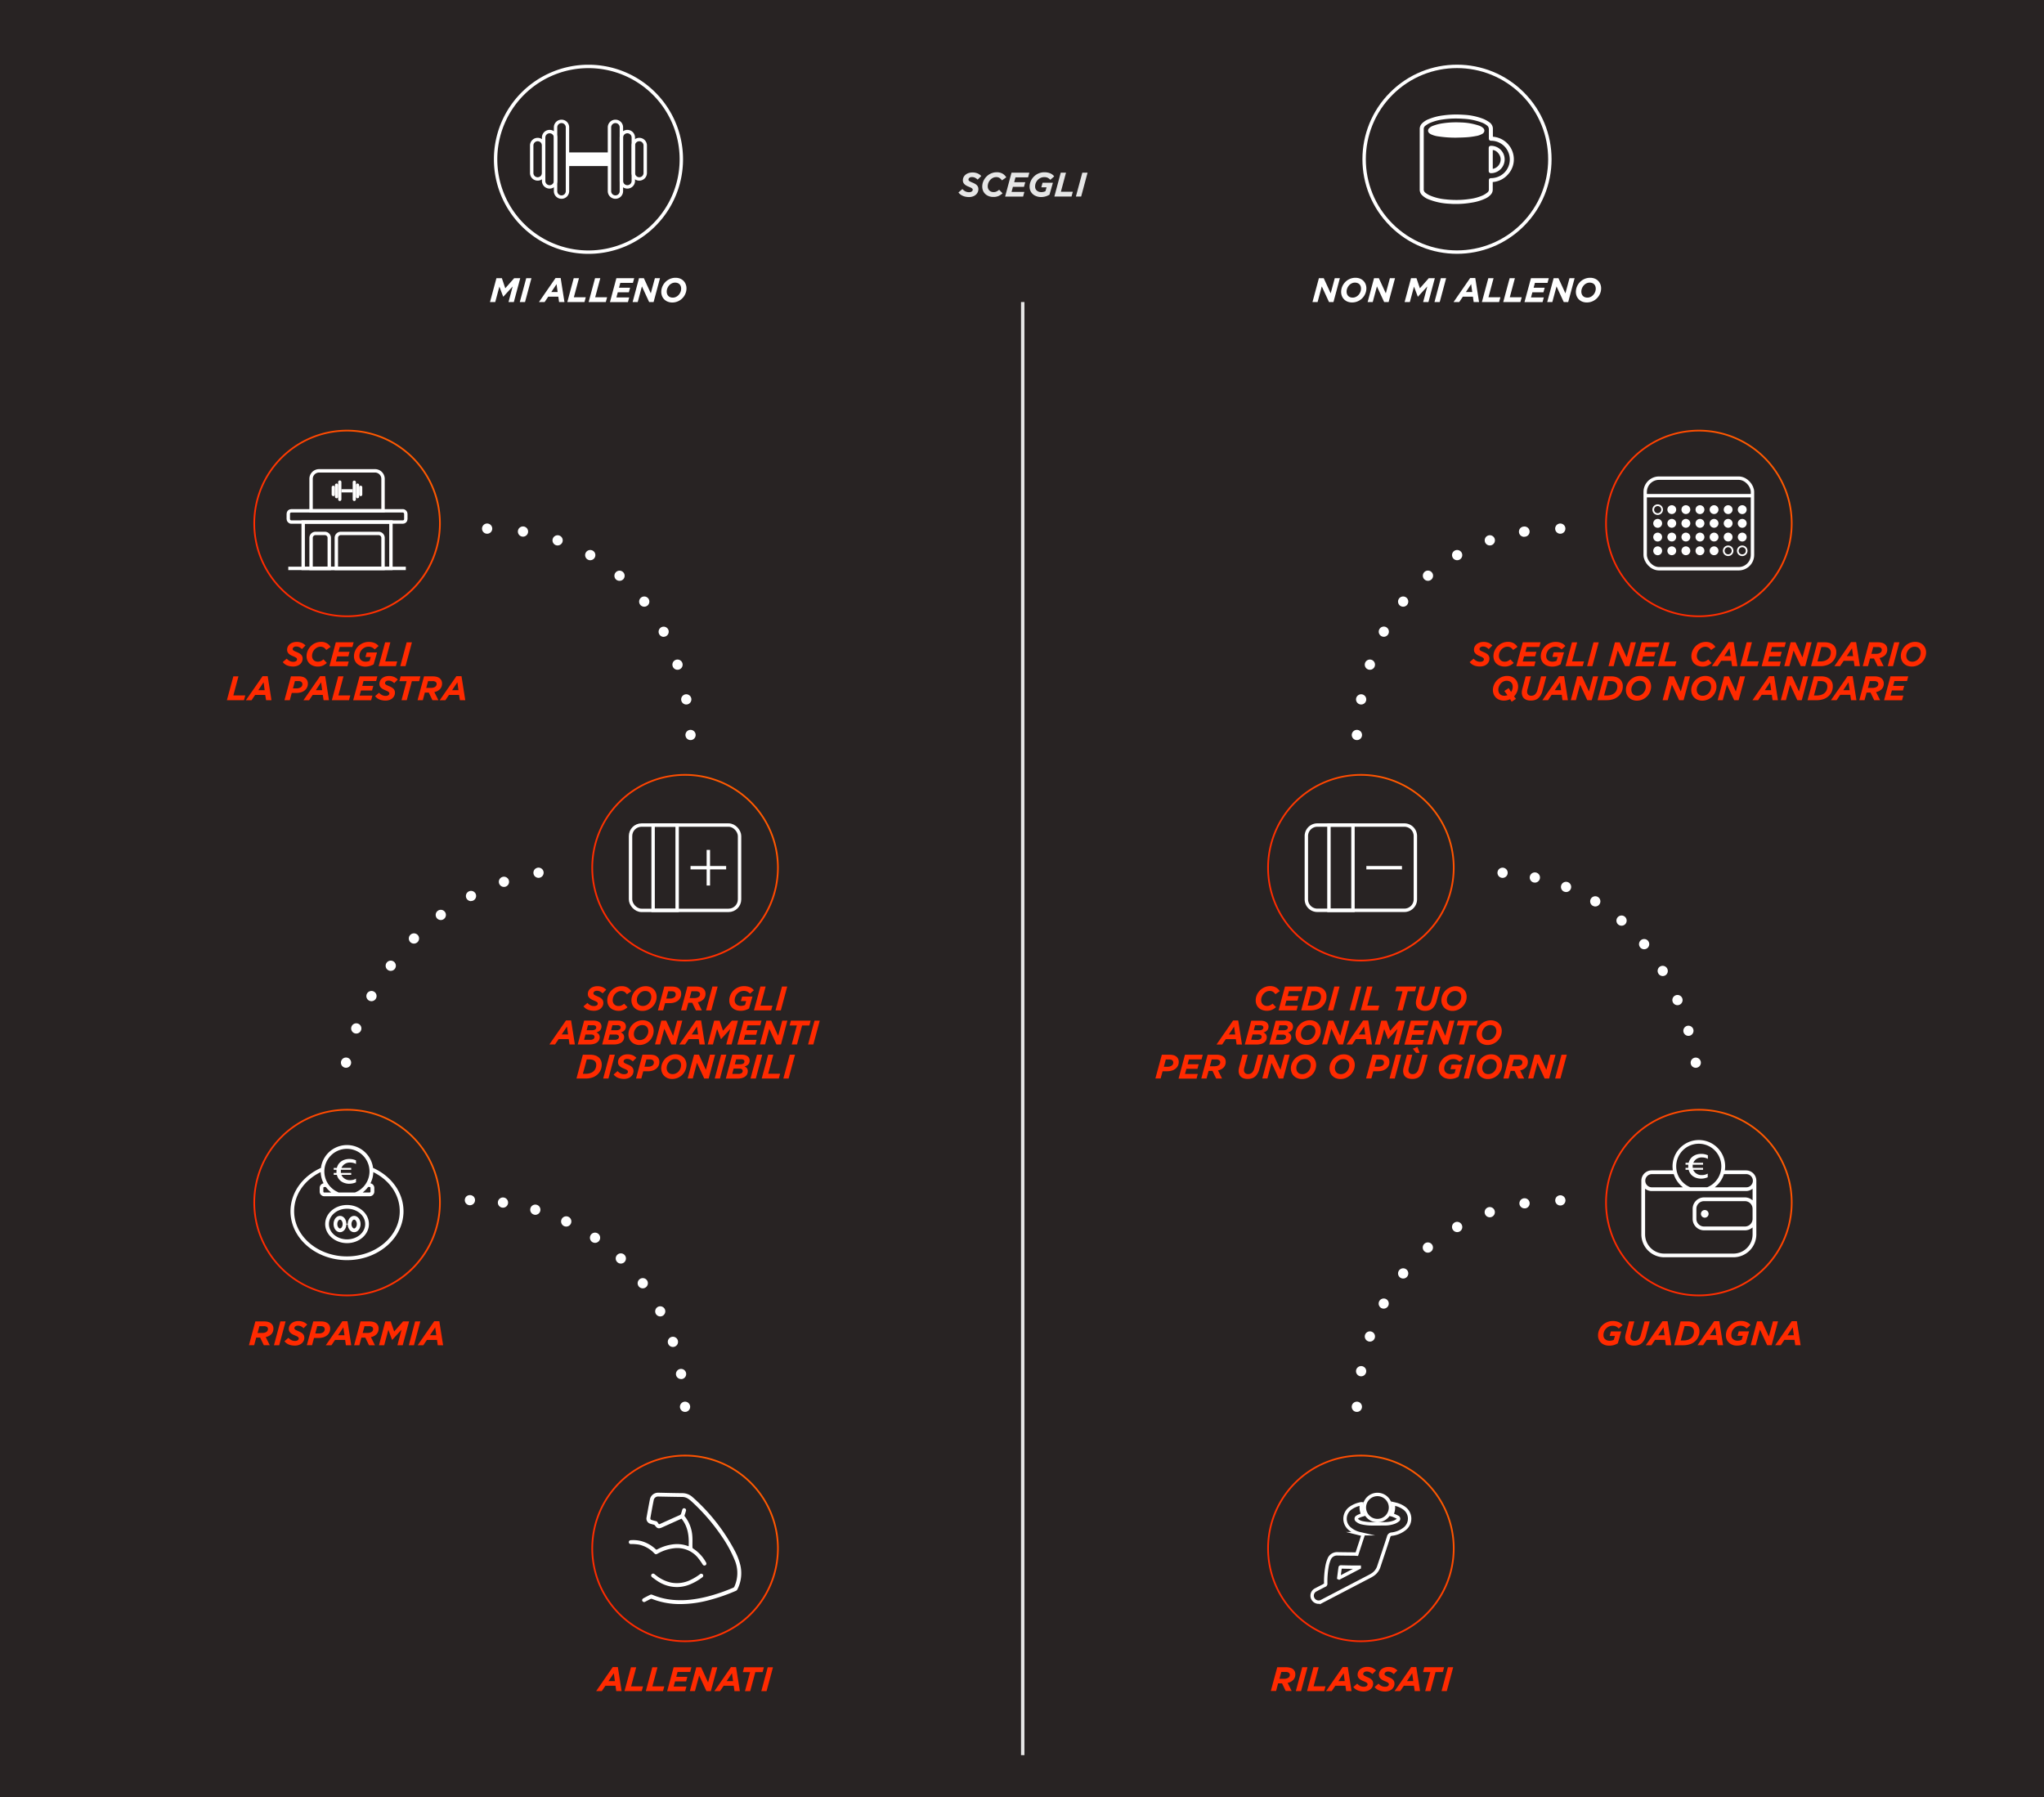 <svg xmlns="http://www.w3.org/2000/svg" xmlns:xlink="http://www.w3.org/1999/xlink" viewBox="0 0 1200 1055.06">
  <defs>
    <style>
      .a {
        fill: #282323;
      }

      .b, .d, .m {
        fill: none;
        stroke-miterlimit: 10;
      }

      .b, .d {
        stroke: #fff;
      }

      .b, .m {
        stroke-width: 2px;
      }

      .c {
        fill: #fff;
      }

      .e {
        fill: url(#a);
      }

      .f {
        fill: url(#b);
      }

      .g {
        fill: url(#c);
      }

      .h {
        fill: url(#d);
      }

      .i {
        fill: url(#e);
      }

      .j {
        fill: url(#f);
      }

      .k {
        fill: url(#g);
      }

      .l {
        fill: url(#h);
      }

      .m {
        stroke: #e6e6e6;
      }

      .n {
        fill: #ff2a00;
      }

      .o {
        fill: #e6e6e6;
      }
    </style>
    <linearGradient id="a" data-name="Sfumatura senza nome 8" x1="-1291.79" y1="4906.18" x2="-1290.79" y2="4906.18" gradientTransform="matrix(78.52, -78.52, -78.52, -78.52, 487597.02, 284134.13)" gradientUnits="userSpaceOnUse">
      <stop offset="0" stop-color="#ff2a00"/>
      <stop offset="0.29" stop-color="#ff2e00"/>
      <stop offset="0.59" stop-color="#ff3b00"/>
      <stop offset="0.89" stop-color="#ff4f00"/>
      <stop offset="1" stop-color="#ff5900"/>
    </linearGradient>
    <linearGradient id="b" x1="-1291.79" y1="4906.18" x2="-1290.79" y2="4906.18" gradientTransform="matrix(78.52, -78.52, -78.52, -78.52, 487398.6, 284336.25)" xlink:href="#a"/>
    <linearGradient id="c" x1="-1291.79" y1="4906.18" x2="-1290.79" y2="4906.18" gradientTransform="matrix(78.52, -78.52, -78.52, -78.52, 487597.02, 284532.86)" xlink:href="#a"/>
    <linearGradient id="d" x1="-1291.79" y1="4906.18" x2="-1290.79" y2="4906.18" gradientTransform="matrix(78.52, -78.52, -78.52, -78.52, 487398.6, 284735.9)" xlink:href="#a"/>
    <linearGradient id="e" x1="-1291.79" y1="4906.18" x2="-1290.79" y2="4906.18" gradientTransform="matrix(78.52, -78.52, -78.52, -78.52, 486803.41, 284134.13)" xlink:href="#a"/>
    <linearGradient id="f" x1="-1291.79" y1="4906.18" x2="-1290.79" y2="4906.18" gradientTransform="matrix(78.52, -78.52, -78.52, -78.52, 487001.83, 284336.25)" xlink:href="#a"/>
    <linearGradient id="g" x1="-1291.79" y1="4906.18" x2="-1290.79" y2="4906.18" gradientTransform="matrix(78.52, -78.52, -78.52, -78.52, 486803.41, 284532.86)" xlink:href="#a"/>
    <linearGradient id="h" x1="-1291.79" y1="4906.18" x2="-1290.79" y2="4906.18" gradientTransform="matrix(78.52, -78.52, -78.52, -78.52, 487001.83, 284735.9)" xlink:href="#a"/>
  </defs>
  <title>come_funziona</title>
  <g>
    <rect class="a" width="1200" height="1055.06"/>
    <g>
      <path class="b" d="M400,93.49A54.52,54.52,0,1,1,345.48,39,54.52,54.52,0,0,1,400,93.49Z"/>
      <rect class="c" x="333.16" y="89.99" width="24.65" height="7"/>
      <rect class="d" x="333.16" y="89.99" width="24.65" height="7"/>
      <path class="b" d="M329.66,115.72a3.49,3.49,0,0,1-3.5-3.5V74.76a3.5,3.5,0,1,1,7,0v37.46A3.5,3.5,0,0,1,329.66,115.72Z"/>
      <path class="b" d="M322.66,109.73a3.5,3.5,0,0,1-3.5-3.5V80.75a3.5,3.5,0,0,1,7,0v25.48A3.5,3.5,0,0,1,322.66,109.73Z"/>
      <path class="b" d="M315.66,105.06a3.49,3.49,0,0,1-3.5-3.5V85.42a3.5,3.5,0,0,1,7,0v16.14A3.5,3.5,0,0,1,315.66,105.06Z"/>
      <path class="b" d="M361.31,115.72a3.5,3.5,0,0,1-3.5-3.5V74.76a3.5,3.5,0,1,1,7,0v37.46A3.5,3.5,0,0,1,361.31,115.72Z"/>
      <path class="b" d="M368.31,109.73a3.5,3.5,0,0,1-3.5-3.5V80.75a3.5,3.5,0,0,1,7,0v25.48A3.5,3.5,0,0,1,368.31,109.73Z"/>
      <path class="b" d="M375.31,105.06a3.5,3.5,0,0,1-3.5-3.5V85.42a3.5,3.5,0,0,1,7,0v16.14A3.5,3.5,0,0,1,375.31,105.06Z"/>
    </g>
    <g>
      <circle class="b" cx="855.38" cy="93.49" r="54.52" transform="translate(184.43 632.23) rotate(-45)"/>
      <path class="c" d="M855.05,119.26c-1.21,0-2.44,0-3.67-.12a37.29,37.29,0,0,1-12.47-2.56A10.4,10.4,0,0,1,835,114a4,4,0,0,1-1-2.79q0-17.72,0-35.43a4.08,4.08,0,0,1,1.1-2.86,10.64,10.64,0,0,1,4-2.56,32.26,32.26,0,0,1,8.24-2.11,55.37,55.37,0,0,1,7.56-.52c1.43,0,2.91.06,4.37.16a35.69,35.69,0,0,1,11.64,2.48,18,18,0,0,1,3.07,1.74,4.36,4.36,0,0,1,1.91,2.73,3.74,3.74,0,0,1,.06.75v5.17l.37,0a12.8,12.8,0,0,1,11.91,12A12.5,12.5,0,0,1,885,102a12.64,12.64,0,0,1-8.77,4.39l-.37,0v2.07c0,.93,0,1.87,0,2.8a3.71,3.71,0,0,1-.9,2.52,9.07,9.07,0,0,1-3.28,2.4,28.61,28.61,0,0,1-7.7,2.28,52.41,52.41,0,0,1-8.93.75m-.29-50.18a51.93,51.93,0,0,0-8,.6A28.43,28.43,0,0,0,839,71.87a16.53,16.53,0,0,0-2.56,1.62,2.8,2.8,0,0,0-1.09,2.4c0,4.47,0,8.94,0,13.41v8.46c0,4.43,0,8.85,0,13.28a2.9,2.9,0,0,0,1.16,2.51,14.62,14.62,0,0,0,2.41,1.51,30.31,30.31,0,0,0,9.53,2.46,57.9,57.9,0,0,0,6.54.38,54.08,54.08,0,0,0,7.75-.56,27.94,27.94,0,0,0,8.23-2.28,15.77,15.77,0,0,0,2.62-1.7,2.6,2.6,0,0,0,1-2.22c0-1.25,0-2.5,0-3.74V106c0-.71.18-.9.89-.91a11.82,11.82,0,0,0,5.35-1.36,11.38,11.38,0,0,0,5.75-7.51,11.48,11.48,0,0,0-11-14.07c-.75,0-1-.21-1-1v-1.5c0-1.23,0-2.46,0-3.69a3.17,3.17,0,0,0-1.2-2.62,11.31,11.31,0,0,0-3.12-1.8A36.11,36.11,0,0,0,859,69.23c-1.42-.1-2.84-.15-4.21-.15"/>
      <path class="d" d="M855.05,119.26c-1.21,0-2.44,0-3.67-.12a37.29,37.29,0,0,1-12.47-2.56A10.4,10.4,0,0,1,835,114a4,4,0,0,1-1-2.79q0-17.72,0-35.43a4.08,4.08,0,0,1,1.1-2.86,10.64,10.64,0,0,1,4-2.56,32.26,32.26,0,0,1,8.24-2.11,55.37,55.37,0,0,1,7.56-.52c1.43,0,2.91.06,4.37.16a35.69,35.69,0,0,1,11.64,2.48,18,18,0,0,1,3.07,1.74,4.36,4.36,0,0,1,1.91,2.73,3.74,3.74,0,0,1,.06.75v5.17l.37,0a12.8,12.8,0,0,1,11.91,12A12.5,12.5,0,0,1,885,102a12.64,12.64,0,0,1-8.77,4.39l-.37,0v2.07c0,.93,0,1.87,0,2.8a3.71,3.71,0,0,1-.9,2.52,9.07,9.07,0,0,1-3.28,2.4,28.61,28.61,0,0,1-7.7,2.28A52.41,52.41,0,0,1,855.05,119.26Zm-.29-50.18a51.93,51.93,0,0,0-8,.6A28.43,28.43,0,0,0,839,71.87a16.53,16.53,0,0,0-2.56,1.62,2.8,2.8,0,0,0-1.09,2.4c0,4.47,0,8.94,0,13.41v8.46c0,4.43,0,8.85,0,13.28a2.9,2.9,0,0,0,1.16,2.51,14.62,14.62,0,0,0,2.41,1.51,30.31,30.31,0,0,0,9.53,2.46,57.9,57.9,0,0,0,6.54.38,54.08,54.08,0,0,0,7.75-.56,27.94,27.94,0,0,0,8.23-2.28,15.77,15.77,0,0,0,2.62-1.7,2.6,2.6,0,0,0,1-2.22c0-1.25,0-2.5,0-3.74V106c0-.71.18-.9.89-.91a11.82,11.82,0,0,0,5.35-1.36,11.38,11.38,0,0,0,5.75-7.51,11.48,11.48,0,0,0-11-14.07c-.75,0-1-.21-1-1v-1.5c0-1.23,0-2.46,0-3.69a3.17,3.17,0,0,0-1.2-2.62,11.31,11.31,0,0,0-3.12-1.8A36.11,36.11,0,0,0,859,69.23C857.55,69.13,856.13,69.08,854.76,69.08Z"/>
      <path class="c" d="M854.9,80.32a66.18,66.18,0,0,1-10.24-.71,14,14,0,0,1-4.33-1.21,3.94,3.94,0,0,1-.89-.6,1.4,1.4,0,0,1-.07-2.15,5.2,5.2,0,0,1,1.91-1.25,26.44,26.44,0,0,1,6.07-1.55,50.54,50.54,0,0,1,7.4-.53c.87,0,1.75,0,2.62.06A36.05,36.05,0,0,1,868,74.17a6.52,6.52,0,0,1,2.26,1.24,1.78,1.78,0,0,1,.7,1.4,1.83,1.83,0,0,1-.93,1.31,10.15,10.15,0,0,1-3.54,1.25,44.57,44.57,0,0,1-7.05.81c-1,.06-2.07.08-3.1.1Z"/>
      <path class="d" d="M854.9,80.32a66.18,66.18,0,0,1-10.24-.71,14,14,0,0,1-4.33-1.21,3.94,3.94,0,0,1-.89-.6,1.4,1.4,0,0,1-.07-2.15,5.2,5.2,0,0,1,1.91-1.25,26.44,26.44,0,0,1,6.07-1.55,50.54,50.54,0,0,1,7.4-.53c.87,0,1.75,0,2.62.06A36.05,36.05,0,0,1,868,74.17a6.52,6.52,0,0,1,2.26,1.24,1.78,1.78,0,0,1,.7,1.4,1.83,1.83,0,0,1-.93,1.31,10.15,10.15,0,0,1-3.54,1.25,44.57,44.57,0,0,1-7.05.81c-1,.06-2.07.08-3.1.1Z"/>
      <path class="c" d="M875.26,101.12c-.52,0-.76-.24-.76-.78V87c0-.66.22-.89.83-.89h.11a7.45,7.45,0,0,1,7.35,6.5,7.57,7.57,0,0,1-6.23,8.46,11.2,11.2,0,0,1-1.29.1Zm1-13.55-.38,0V99.73l.46-.06A6.18,6.18,0,0,0,881.48,93c-.28-2.72-2.78-5.39-5.07-5.39Z"/>
      <path class="d" d="M875.26,101.12c-.52,0-.76-.24-.76-.78V87c0-.66.22-.89.83-.89h.11a7.45,7.45,0,0,1,7.35,6.5,7.57,7.57,0,0,1-6.23,8.46,11.2,11.2,0,0,1-1.29.1Zm1-13.55-.38,0V99.73l.46-.06A6.18,6.18,0,0,0,881.48,93c-.28-2.72-2.78-5.39-5.07-5.39Z"/>
    </g>
    <g>
      <path class="e" d="M1051.88,307.32h.5a55,55,0,1,1-55-55,55,55,0,0,1,55,55h-1a54,54,0,1,0-54,54,54.09,54.09,0,0,0,54-54Z"/>
      <rect class="b" x="965.86" y="280.73" width="63" height="53.18" rx="8.11"/>
      <line class="b" x1="965.87" y1="291.02" x2="1028.87" y2="291.02"/>
      <path class="d" d="M975.8,299.21a2.6,2.6,0,1,1-2.6-2.59A2.59,2.59,0,0,1,975.8,299.21Z"/>
      <path class="c" d="M984.07,299.21a2.59,2.59,0,1,1-2.59-2.59,2.59,2.59,0,0,1,2.59,2.59"/>
      <path class="c" d="M992.34,299.21a2.59,2.59,0,1,1-2.59-2.59,2.59,2.59,0,0,1,2.59,2.59"/>
      <path class="c" d="M1000.62,299.21a2.6,2.6,0,1,1-2.59-2.59,2.59,2.59,0,0,1,2.59,2.59"/>
      <path class="c" d="M1008.89,299.21a2.59,2.59,0,1,1-2.59-2.59,2.59,2.59,0,0,1,2.59,2.59"/>
      <path class="c" d="M1017.16,299.21a2.59,2.59,0,1,1-2.59-2.59,2.59,2.59,0,0,1,2.59,2.59"/>
      <path class="c" d="M1025.44,299.21a2.6,2.6,0,1,1-2.59-2.59,2.59,2.59,0,0,1,2.59,2.59"/>
      <path class="c" d="M975.8,307.26a2.6,2.6,0,1,1-2.6-2.59,2.59,2.59,0,0,1,2.6,2.59"/>
      <path class="c" d="M984.07,307.26a2.59,2.59,0,1,1-2.59-2.59,2.59,2.59,0,0,1,2.59,2.59"/>
      <path class="c" d="M992.34,307.26a2.59,2.59,0,1,1-2.59-2.59,2.59,2.59,0,0,1,2.59,2.59"/>
      <path class="c" d="M1000.62,307.26a2.6,2.6,0,1,1-2.59-2.59,2.59,2.59,0,0,1,2.59,2.59"/>
      <path class="c" d="M1008.89,307.26a2.59,2.59,0,1,1-2.59-2.59,2.59,2.59,0,0,1,2.59,2.59"/>
      <path class="c" d="M1017.16,307.26a2.59,2.59,0,1,1-2.59-2.59,2.59,2.59,0,0,1,2.59,2.59"/>
      <path class="c" d="M1025.44,307.26a2.6,2.6,0,1,1-2.59-2.59,2.59,2.59,0,0,1,2.59,2.59"/>
      <path class="c" d="M975.8,315.32a2.6,2.6,0,1,1-2.6-2.59,2.59,2.59,0,0,1,2.6,2.59"/>
      <path class="c" d="M984.07,315.32a2.59,2.59,0,1,1-2.59-2.59,2.59,2.59,0,0,1,2.59,2.59"/>
      <path class="c" d="M992.34,315.32a2.59,2.59,0,1,1-2.59-2.59,2.59,2.59,0,0,1,2.59,2.59"/>
      <path class="c" d="M1000.62,315.32a2.6,2.6,0,1,1-2.59-2.59,2.59,2.59,0,0,1,2.59,2.59"/>
      <path class="c" d="M1008.89,315.32a2.59,2.59,0,1,1-2.59-2.59,2.59,2.59,0,0,1,2.59,2.59"/>
      <path class="c" d="M1017.16,315.32a2.59,2.59,0,1,1-2.59-2.59,2.59,2.59,0,0,1,2.59,2.59"/>
      <path class="c" d="M1025.44,315.32a2.6,2.6,0,1,1-2.59-2.59,2.59,2.59,0,0,1,2.59,2.59"/>
      <path class="c" d="M975.8,323.37a2.6,2.6,0,1,1-2.6-2.59,2.59,2.59,0,0,1,2.6,2.59"/>
      <path class="c" d="M984.07,323.37a2.59,2.59,0,1,1-2.59-2.59,2.59,2.59,0,0,1,2.59,2.59"/>
      <path class="c" d="M992.34,323.37a2.59,2.59,0,1,1-2.59-2.59,2.59,2.59,0,0,1,2.59,2.59"/>
      <path class="c" d="M1000.62,323.37a2.6,2.6,0,1,1-2.59-2.59,2.59,2.59,0,0,1,2.59,2.59"/>
      <path class="c" d="M1008.89,323.37a2.59,2.59,0,1,1-2.59-2.59,2.59,2.59,0,0,1,2.59,2.59"/>
      <path class="d" d="M1017.16,323.37a2.59,2.59,0,1,1-2.59-2.59A2.59,2.59,0,0,1,1017.16,323.37Z"/>
      <path class="d" d="M1025.44,323.37a2.6,2.6,0,1,1-2.59-2.59A2.59,2.59,0,0,1,1025.44,323.37Z"/>
    </g>
    <g>
      <path class="f" d="M853.46,509.44h.5a55,55,0,1,1-55-55,55,55,0,0,1,55,55h-1a54,54,0,1,0-54,54,54.1,54.1,0,0,0,54-54Z"/>
      <path class="b" d="M773.38,484.4h51.11a6.45,6.45,0,0,1,6.45,6.45V528a6.45,6.45,0,0,1-6.45,6.45H773.38a6.44,6.44,0,0,1-6.44-6.44v-37.2A6.45,6.45,0,0,1,773.38,484.4Z"/>
      <rect class="b" x="780.2" y="484.4" width="14.11" height="50.09"/>
      <line class="b" x1="802.17" y1="509.44" x2="823.07" y2="509.44"/>
    </g>
    <path class="g" d="M1051.88,706.05h.5a55,55,0,1,1-55-55,55,55,0,0,1,55,55h-1a54,54,0,1,0-54,54,54.09,54.09,0,0,0,54-54Z"/>
    <path class="c" d="M798.57,808a3,3,0,0,1-2.42-3.49h0a3,3,0,0,1,3.48-2.42h0a3,3,0,0,1,2.42,3.49h0a3,3,0,0,1-2.95,2.46h0A3.27,3.27,0,0,1,798.57,808Zm4.73-20.5a3,3,0,0,1-1.91-3.78h0a3,3,0,0,1,3.79-1.91h0a3,3,0,0,1,1.91,3.79h0a3,3,0,0,1-2.85,2.06h0A2.81,2.81,0,0,1,803.3,787.51ZM811,768a3,3,0,0,1-1.27-4.05h0a3,3,0,0,1,4-1.26h0a3,3,0,0,1,1.27,4h0a3,3,0,0,1-2.66,1.62h0A2.9,2.9,0,0,1,811,768Zm10.92-18a3,3,0,0,1-.5-4.21h0a3,3,0,0,1,4.22-.51h0a3,3,0,0,1,.5,4.22h0a3,3,0,0,1-2.36,1.14h0A3,3,0,0,1,821.92,750ZM836,734.4a3,3,0,0,1,.31-4.23h0a3,3,0,0,1,4.24.32h0a3,3,0,0,1-.32,4.23h0a3,3,0,0,1-2,.73h0A3,3,0,0,1,836,734.4Zm16.85-12.56a3,3,0,0,1,1.12-4.09h0a3,3,0,0,1,4.09,1.12h0A3,3,0,0,1,857,723h0a3,3,0,0,1-1.48.39h0A3,3,0,0,1,852.87,721.84Zm18.93-9.17a3,3,0,0,1,1.85-3.82h0a3,3,0,0,1,3.82,1.85h0a3,3,0,0,1-1.85,3.82h0a3.12,3.12,0,0,1-1,.17h0A3,3,0,0,1,871.8,712.67ZM892.06,707a3,3,0,0,1,2.48-3.45h0A3,3,0,0,1,898,706h0a3,3,0,0,1-2.47,3.44h0a2.7,2.7,0,0,1-.49,0h0A3,3,0,0,1,892.06,707ZM797.18,828.88a2.26,2.26,0,0,0,.56-.17,2.57,2.57,0,0,0,.52-.27,4.14,4.14,0,0,0,.46-.37,3,3,0,0,0,.88-2.12,2.88,2.88,0,0,0-.06-.59,3.62,3.62,0,0,0-.17-.56,3.22,3.22,0,0,0-.65-1A3.07,3.07,0,0,0,796,823a2.81,2.81,0,0,0-.56.18,2.57,2.57,0,0,0-.52.27,3.38,3.38,0,0,0-.46.37,3,3,0,0,0,2.13,5.12A2.86,2.86,0,0,0,797.18,828.88Zm121-122a3,3,0,0,0,.88-2.13,3,3,0,0,0-.88-2.11,2.82,2.82,0,0,0-.46-.38,2.87,2.87,0,0,0-.52-.28,3.62,3.62,0,0,0-.56-.17,2.88,2.88,0,0,0-1.17,0,3.62,3.62,0,0,0-.56.17,3.25,3.25,0,0,0-.52.28,3.32,3.32,0,0,0-.46.38,3,3,0,0,0,4.25,4.24Z"/>
    <path class="c" d="M998.7,692c-2.81,0-6.2-1.29-7.24-4.93l-.08-.29h-1.83v-1.13h1.6v-1.84h-1.6v-1.13h1.82l.09-.28c1.08-3.64,4.43-4.94,7.2-4.94a9.39,9.39,0,0,1,4,.83v2.1a7.14,7.14,0,0,0-3.4-.85,5.31,5.31,0,0,0-4.83,2.55l-.33.59h5.74v1.13h-6.07l0,.35a8.13,8.13,0,0,0,0,1.14l0,.35h6.07v1.13H994l.33.59a5.31,5.31,0,0,0,4.83,2.53,6.68,6.68,0,0,0,3.42-.87v2.14a9.67,9.67,0,0,1-3.92.83"/>
    <path class="c" d="M977.06,738.16a13.46,13.46,0,0,1-13.45-13.45V693.22a6.07,6.07,0,0,1,6.06-6.07H982.1l-.06-.45a15.45,15.45,0,1,1,30.78-1.94,15.15,15.15,0,0,1-.13,1.94l-.06.45h12.42a6.07,6.07,0,0,1,6.07,6.07v31.49a13.46,13.46,0,0,1-13.45,13.45Zm-11.25-13.45A11.27,11.27,0,0,0,977.06,736h40.61a11.27,11.27,0,0,0,11.25-11.25v-4.09l-.63.45a6.64,6.64,0,0,1-3.87,1.23h-24a6.7,6.7,0,0,1-6.69-6.69V709.7a6.7,6.7,0,0,1,6.69-6.69h24a6.65,6.65,0,0,1,3.87,1.24l.63.45v-6.76l-.62.39a6,6,0,0,1-3.25.95H969.67a6,6,0,0,1-3.24-.95l-.62-.39Zm34.6-19.5a4.5,4.5,0,0,0-4.49,4.49v5.91a4.49,4.49,0,0,0,4.49,4.49h24a4.5,4.5,0,0,0,4.5-4.49V709.7a4.5,4.5,0,0,0-4.5-4.49ZM1012,689.63a15.58,15.58,0,0,1-4.48,6.75l-.8.7h18.3a3.87,3.87,0,1,0,0-7.73h-12.93ZM997.36,671.5a13.26,13.26,0,0,0-5,25.55l.07,0h9.78l.07,0a13.26,13.26,0,0,0-5-25.55m-27.69,17.85a3.87,3.87,0,0,0,0,7.73H988l-.79-.7a15.58,15.58,0,0,1-4.49-6.75l-.09-.28Z"/>
    <path class="c" d="M1000.84,714.91a2.25,2.25,0,1,1,2.25-2.25,2.25,2.25,0,0,1-2.25,2.25"/>
    <path class="h" d="M853.46,909.09h.5a55,55,0,1,1-55-55,55,55,0,0,1,55,55h-1a54,54,0,1,0-54,54,54.09,54.09,0,0,0,54-54Z"/>
    <path class="b" d="M796.57,912.47c1.26-3.86,2.51-7.69,3.78-11.56-.66-.15-1.32-.27-2-.44a14,14,0,0,1-6-3,7.59,7.59,0,0,1,.44-11.95,15.27,15.27,0,0,1,6.37-2.62,1.08,1.08,0,0,1,.22,0,9.44,9.44,0,0,0,.83,6.42c-.59.18-1.15.31-1.67.52a8.71,8.71,0,0,0-1.7.85,1.1,1.1,0,0,0-.1,1.92,6.69,6.69,0,0,0,3.23,1.48,27.65,27.65,0,0,0,4.44.56c2.8.09,5.61,0,8.42,0a15.81,15.81,0,0,0,5.82-1,8,8,0,0,0,1.84-1.05,1,1,0,0,0-.08-1.86,24.18,24.18,0,0,0-2.75-1.22,6.12,6.12,0,0,0-.63-.18,9.57,9.57,0,0,0,.8-6.52c.61.14,1.15.24,1.68.39a14.25,14.25,0,0,1,4.73,2.14,7.57,7.57,0,0,1,.27,12.35,15,15,0,0,1-7.39,3,2,2,0,0,0-1.89,1.62c-1.88,5.88-3.86,11.71-5.81,17.57a8.93,8.93,0,0,1-3.83,4.76c-1.06.68-2.21,1.24-3.34,1.82l-26.46,13.8a3.81,3.81,0,0,1-3.95-6.47,6.75,6.75,0,0,1,.82-.48c1.69-.88,3.39-1.77,5.09-2.62a.86.86,0,0,0,.56-.89,51.76,51.76,0,0,1,.81-10.4,19.66,19.66,0,0,1,1.1-3.75,5,5,0,0,1,5-3.39c3.37.06,6.74.09,10.11.12ZM786,926.35l.19.09L798,920.27c0-.06,0-.12,0-.17-1.11,0-2.22,0-3.34,0-2.45,0-4.9-.08-7.34-.13-.26,0-.49,0-.53.33C786.5,922.31,786.24,924.33,786,926.35Z"/>
    <path class="b" d="M801,885.09a7.67,7.67,0,1,1,7.69,7.66A7.65,7.65,0,0,1,801,885.09Z"/>
    <g>
      <path class="i" d="M258.27,307.32h.5a55,55,0,1,1-55-55,55,55,0,0,1,55,55h-1a54,54,0,1,0-54,54,54.1,54.1,0,0,0,54-54Z"/>
      <rect class="b" x="169.25" y="299.91" width="69" height="6.59" rx="1.71"/>
      <path class="b" d="M220.16,276.43H187.34a4.71,4.71,0,0,0-4.71,4.71v18.77h42.24V281.14A4.71,4.71,0,0,0,220.16,276.43Z"/>
      <line class="b" x1="169.25" y1="333.71" x2="238.25" y2="333.71"/>
      <rect class="b" x="177.99" y="306.49" width="51.52" height="27.21"/>
      <path class="b" d="M190.7,313.18h-5.46a2.61,2.61,0,0,0-2.61,2.61v17.92h10.68V315.79A2.61,2.61,0,0,0,190.7,313.18Z"/>
      <path class="b" d="M222.26,313.18H200.07a2.61,2.61,0,0,0-2.61,2.61v17.92h27.41V315.79A2.61,2.61,0,0,0,222.26,313.18Z"/>
      <rect class="c" x="200.43" y="287.22" width="6.65" height="1.89"/>
      <path class="c" d="M199.48,294.17a1,1,0,0,1-.94-.95v-10.1a.95.95,0,1,1,1.89,0v10.1a1,1,0,0,1-1,.95"/>
      <path class="c" d="M197.59,292.55a.94.94,0,0,1-.94-.95v-6.87a.95.95,0,0,1,1.89,0v6.87a.94.94,0,0,1-.95.95"/>
      <path class="c" d="M195.71,291.29a1,1,0,0,1-1-.94V286a.95.95,0,0,1,1.89,0v4.36a.94.94,0,0,1-.94.94"/>
      <path class="c" d="M208,294.17a1,1,0,0,1-.94-.95v-10.1a.94.94,0,1,1,1.88,0v10.1a1,1,0,0,1-.94.95"/>
      <path class="c" d="M209.91,292.55a1,1,0,0,1-.95-.95v-6.87a.95.95,0,0,1,1.89,0v6.87a.94.94,0,0,1-.94.95"/>
      <path class="c" d="M211.8,291.29a.94.94,0,0,1-1-.94V286a.95.95,0,0,1,1.89,0v4.36a.94.94,0,0,1-.94.94"/>
    </g>
    <g>
      <path class="j" d="M456.7,509.44h.5a55,55,0,1,1-55-55,55,55,0,0,1,55,55h-1a54,54,0,1,0-54,54,54.1,54.1,0,0,0,54-54Z"/>
      <rect class="b" x="370.18" y="484.4" width="64" height="50.09" rx="6.45"/>
      <rect class="b" x="383.43" y="484.4" width="14.11" height="50.09"/>
      <line class="b" x1="405.4" y1="509.44" x2="426.31" y2="509.44"/>
      <line class="b" x1="415.86" y1="498.99" x2="415.86" y2="519.9"/>
    </g>
    <g>
      <path class="k" d="M258.27,706.05h.5a55,55,0,1,1-55-55,55,55,0,0,1,55,55h-1a54,54,0,1,0-54,54,54.1,54.1,0,0,0,54-54Z"/>
      <path class="c" d="M203.75,729.86c-7.09,0-12.85-5-12.85-11.21s5.76-11.2,12.85-11.2,12.85,5,12.85,11.2-5.76,11.21-12.85,11.21m0-20.21c-5.87,0-10.65,4-10.65,9s4.78,9,10.65,9,10.65-4,10.65-9-4.78-9-10.65-9"/>
      <path class="c" d="M207.91,723.45c-2.08,0-3.69-2-3.76-4.63h-.8c-.07,2.64-1.68,4.63-3.76,4.63s-3.77-2.11-3.77-4.8,1.66-4.8,3.77-4.8,3.69,2,3.76,4.64h.8c.07-2.65,1.68-4.64,3.76-4.64s3.77,2.11,3.77,4.8-1.66,4.8-3.77,4.8m0-7.4c-.74,0-1.57,1.07-1.57,2.6s.83,2.6,1.57,2.6,1.57-1.07,1.57-2.6-.83-2.6-1.57-2.6m-8.32,0c-.74,0-1.57,1.07-1.57,2.6s.83,2.6,1.57,2.6,1.57-1.07,1.57-2.6-.82-2.6-1.57-2.6"/>
      <path class="c" d="M205.09,695c-2.82,0-6.2-1.3-7.24-4.94l-.09-.29h-1.83v-1.13h1.61v-1.84h-1.61v-1.12h1.83l.08-.29c1.08-3.64,4.43-4.94,7.21-4.94a9.47,9.47,0,0,1,3.95.83v2.11a7,7,0,0,0-3.39-.85,5.35,5.35,0,0,0-4.84,2.54l-.32.6h5.74v1.12h-6.07l0,.36a3.51,3.51,0,0,0,0,.56,3.63,3.63,0,0,0,0,.57l0,.35h6.07v1.13h-5.76l.32.6a5.33,5.33,0,0,0,4.84,2.52A6.67,6.67,0,0,0,209,692v2.15a9.63,9.63,0,0,1-3.91.83"/>
      <path class="c" d="M203.75,739.85c-18.31,0-33.21-12.88-33.21-28.71,0-10.66,6.78-20.39,17.71-25.37l.19-.09,0-.22a15.44,15.44,0,0,1,30.55,0l0,.22.2.09c10.92,5,17.7,14.71,17.7,25.37,0,15.83-14.9,28.71-33.21,28.71m-16-51.41c-9.4,4.83-15,13.32-15,22.7,0,14.62,13.91,26.51,31,26.51s31-11.89,31-26.51c0-9.38-5.61-17.87-15-22.7l-.54-.28,0,.61a15.31,15.31,0,0,1-1.45,5.53l-.19.4.42.15a2.74,2.74,0,0,1,1.84,2.57v2.18a2.74,2.74,0,0,1-2.74,2.74h-26.6a2.74,2.74,0,0,1-2.74-2.74v-2.18a2.74,2.74,0,0,1,1.85-2.57l.42-.15-.19-.4a15.59,15.59,0,0,1-1.46-5.53l0-.61Zm28.31,8.6a15.89,15.89,0,0,1-2.24,2.39l-.82.71h4.05a.54.54,0,0,0,.54-.54v-2.18a.54.54,0,0,0-.54-.54h-.87Zm-17.43,3.09h9.75l.07,0a13.25,13.25,0,1,0-9.77-.14Zm-8.18-3.25a.54.54,0,0,0-.54.54v2.18a.54.54,0,0,0,.54.54h4.07l-.82-.71a15.36,15.36,0,0,1-2.24-2.39l-.12-.16Z"/>
    </g>
    <g>
      <path class="l" d="M456.7,909.09h.5a55,55,0,1,1-55-55,55,55,0,0,1,55,55h-1a54,54,0,1,0-54,54,54.09,54.09,0,0,0,54-54Z"/>
      <path class="c" d="M404.3,907.89c.29-5.9-.34-11.47-4.18-16.27l-.66.29-10.91,4.91c-1.83.82-2.77.57-3.94-1.09a1.41,1.41,0,0,0-.87-.6c-.62-.14-1.22-.32-1.83-.49a3.14,3.14,0,0,1-2.34-3.66c.64-3.59,1.29-7.19,2-10.78a4.87,4.87,0,0,1,4.85-3.82c4.7.1,9.4.23,14.1.27a9,9,0,0,1,6.14,2.38,112.17,112.17,0,0,1,24.75,31.49,36.47,36.47,0,0,1,3.27,8.55,21,21,0,0,1-1.84,14.24,2,2,0,0,1-1,.77,108.75,108.75,0,0,1-16.67,5.67,64.35,64.35,0,0,1-17.37,2,44,44,0,0,1-15-3,1.08,1.08,0,0,0-.81,0c-1.1.53-2.18,1.12-3.27,1.67a1.13,1.13,0,0,1-1.35-.15,1,1,0,0,1-.29-1.21,1.57,1.57,0,0,1,.63-.67c1.33-.72,2.67-1.44,4.05-2.09a1.6,1.6,0,0,1,1.16,0,41.21,41.21,0,0,0,12.05,3,52.35,52.35,0,0,0,10.62-.14c8.69-1,16.91-3.64,24.93-7a1.35,1.35,0,0,0,.62-.63,19.33,19.33,0,0,0,.16-15.63A72.53,72.53,0,0,0,423.71,902a115.49,115.49,0,0,0-18-20.75,15.19,15.19,0,0,0-1.82-1.37,6.17,6.17,0,0,0-3.43-1q-7-.1-14-.25a2.58,2.58,0,0,0-2.69,2.17q-1,5.07-1.88,10.13c-.19,1,0,1.28,1,1.56.72.2,1.43.41,2.15.58a1.55,1.55,0,0,1,1.12.83,3.7,3.7,0,0,0,.21.33c.53.76.53.76,1.37.39,3.75-1.69,7.5-3.39,11.27-5.06a1.38,1.38,0,0,0,.86-.92c.19-.66.42-1.31.59-2,.21-.82.7-1.24,1.39-1.11a1.14,1.14,0,0,1,.85,1.54,24.72,24.72,0,0,1-.78,2.49.69.69,0,0,0,.12.75,20.77,20.77,0,0,1,4.43,11.75c.15,2.16,0,4.34.07,6.51a.87.87,0,0,0,.36.58,22.67,22.67,0,0,1,7.56,8.1,1.2,1.2,0,0,1,.06,1.41,1.18,1.18,0,0,1-2-.15,41,41,0,0,0-3-4.19A15.7,15.7,0,0,0,395.72,909a25.27,25.27,0,0,0-9.61,3.15c-1,.55-1.27.51-2.1-.29a17.5,17.5,0,0,0-8.91-5,29.86,29.86,0,0,0-3.54-.33c-.37,0-.74,0-1.12,0a1.15,1.15,0,0,1-1.28-1.1,1.12,1.12,0,0,1,1.16-1.16,18.63,18.63,0,0,1,6.13.52,19.92,19.92,0,0,1,8.5,4.78.62.62,0,0,0,.85.12,26.65,26.65,0,0,1,9.44-3,18.52,18.52,0,0,1,8.29.89l.77.26"/>
      <path class="c" d="M397.53,931.78a20.65,20.65,0,0,1-11-3.18c-1.14-.69-2.2-1.52-3.29-2.29a4.06,4.06,0,0,1-.55-.46,1.12,1.12,0,0,1-.12-1.6,1.16,1.16,0,0,1,1.61-.11c.31.23.6.49.91.72a21.45,21.45,0,0,0,9,4.32,18.15,18.15,0,0,0,11.12-1.49,32.43,32.43,0,0,0,5.71-3.44,1.16,1.16,0,0,1,1.92.62,1.24,1.24,0,0,1-.64,1.27,31.23,31.23,0,0,1-7.33,4.16,20.3,20.3,0,0,1-7.32,1.48"/>
    </g>
    <line class="m" x1="600.43" y1="177.33" x2="600.43" y2="1030.46"/>
    <path class="c" d="M796.6,434.51a3,3,0,0,1-3-3,3,3,0,0,1,.89-2.12,3,3,0,0,1,2.7-.82,3.62,3.62,0,0,1,.56.17,3.22,3.22,0,0,1,1,.65,3,3,0,0,1,.88,2.12,2.88,2.88,0,0,1-.06.59,3.62,3.62,0,0,1-.17.56,3.25,3.25,0,0,1-.28.52,2.69,2.69,0,0,1-.37.45,3.32,3.32,0,0,1-.46.38,2.57,2.57,0,0,1-.52.27,2.81,2.81,0,0,1-.56.18A3.79,3.79,0,0,1,796.6,434.51Zm2.51-20.89h0a3,3,0,0,0,2.95-2.47h0a3,3,0,0,0-2.42-3.48h0a3,3,0,0,0-3.48,2.41h0a3,3,0,0,0,2.42,3.49A3.29,3.29,0,0,0,799.11,413.62Zm5.13-20.39h0a3,3,0,0,0,2.85-2.06h0a3,3,0,0,0-1.91-3.79h0a3,3,0,0,0-3.79,1.91h0a3,3,0,0,0,1.91,3.79A3.08,3.08,0,0,0,804.24,393.23Zm8.15-19.37h0a3,3,0,0,0,2.66-1.61h0a3,3,0,0,0-1.27-4.05h0a3,3,0,0,0-4,1.27h0a3,3,0,0,0,2.66,4.39Zm11.38-17.66h0a3,3,0,0,0,2.36-1.14h0a3,3,0,0,0-.5-4.22h0a3,3,0,0,0-4.22.51h0a3,3,0,0,0,2.35,4.85ZM838.29,341h0a3,3,0,0,0,2-.72h0a3,3,0,0,0,.32-4.23h0a3,3,0,0,0-4.24-.32h0a3,3,0,0,0,2,5.27Zm17.19-12.09h0a3,3,0,0,0,1.48-.39h0a3,3,0,0,0,1.12-4.09h0a3,3,0,0,0-4.09-1.13h0a3,3,0,0,0,1.49,5.61Zm19.15-8.67h0a3.11,3.11,0,0,0,1-.16h0a3,3,0,0,0,1.85-3.82h0a3,3,0,0,0-3.82-1.85h0a3,3,0,0,0,1,5.83ZM895,315.08h0a2.7,2.7,0,0,0,.49,0h0a3,3,0,0,0,2.47-3.45h0a3,3,0,0,0-3.44-2.47h0a3,3,0,0,0,.48,6Zm23.14-2.6a3,3,0,0,0,0-4.24,2.76,2.76,0,0,0-.46-.37,2.87,2.87,0,0,0-.52-.28,3.62,3.62,0,0,0-.56-.17,2.88,2.88,0,0,0-1.17,0,3.62,3.62,0,0,0-.56.17,3.25,3.25,0,0,0-.52.28,2.69,2.69,0,0,0-.45.37,3,3,0,0,0-.89,2.12,3.93,3.93,0,0,0,.06.59,2.81,2.81,0,0,0,.18.56,2.86,2.86,0,0,0,.27.52,3.23,3.23,0,0,0,.38.45,3,3,0,0,0,4.24,0Z"/>
    <path class="c" d="M988.39,606.05a3,3,0,0,1,2-3.72h0a3,3,0,0,1,3.72,2h0a3,3,0,0,1-2,3.72h0a3.17,3.17,0,0,1-.85.12h0A3,3,0,0,1,988.39,606.05Zm-6.33-17.72a3,3,0,0,1,1.58-3.94h0a3,3,0,0,1,3.94,1.59h0a3,3,0,0,1-1.58,3.93h0a3,3,0,0,1-1.18.25h0A3,3,0,0,1,982.06,588.33Zm-8.46-16.76a3,3,0,0,1,1-4.11h0a3,3,0,0,1,4.11,1.06h0a3,3,0,0,1-1,4.11h0a3,3,0,0,1-1.53.42h0A3,3,0,0,1,973.6,571.57Zm-10.68-15.36a3,3,0,0,1,.43-4.22h0a3,3,0,0,1,4.22.43h0a3,3,0,0,1-.43,4.22h0a3,3,0,0,1-1.9.68h0A3,3,0,0,1,962.92,556.21ZM950,542.76h0a3,3,0,0,1-.27-4.23h0a3,3,0,0,1,4.24-.27h0a3,3,0,0,1,.27,4.23h0a3,3,0,0,1-2.26,1h0A3,3,0,0,1,950,542.76Zm-15-11h0a3,3,0,0,1-1-4.12h0a3,3,0,0,1,4.12-1h0a3,3,0,0,1,1,4.12h0a3,3,0,0,1-2.56,1.44h0A3,3,0,0,1,935,531.73Zm-16.68-8.24a3,3,0,0,1-1.7-3.89h0a3,3,0,0,1,3.88-1.7h0a3,3,0,0,1,1.7,3.89h0a3,3,0,0,1-2.79,1.91h0A3,3,0,0,1,918.33,523.49Zm-17.87-5.39a3,3,0,0,1-2.29-3.57h0a3,3,0,0,1,3.58-2.29h0a3,3,0,0,1,2.29,3.57h0a3,3,0,0,1-2.93,2.36h0A2.94,2.94,0,0,1,900.46,518.1Zm-16.19-3.59a2.76,2.76,0,0,0,.37-.46,3.15,3.15,0,0,0,.28-.51,3.62,3.62,0,0,0,.17-.56,3,3,0,0,0-.82-2.71,2.33,2.33,0,0,0-.46-.37,2.53,2.53,0,0,0-.51-.28,2.78,2.78,0,0,0-.56-.17,2.93,2.93,0,0,0-1.18,0,2.78,2.78,0,0,0-.56.17,2.92,2.92,0,0,0-.52.28,2.6,2.6,0,0,0-.45.37,3,3,0,0,0-.82,2.71,2.78,2.78,0,0,0,.17.56,3.1,3.1,0,0,0,.27.51,2.82,2.82,0,0,0,.38.46,3,3,0,0,0,4.24,0ZM996.12,626.86a3.62,3.62,0,0,0,.56-.17,3.22,3.22,0,0,0,1-.65,3.38,3.38,0,0,0,.37-.46,2.33,2.33,0,0,0,.27-.52,2.81,2.81,0,0,0,.18-.56,3.45,3.45,0,0,0,0-1.17,2.81,2.81,0,0,0-.18-.56,2.86,2.86,0,0,0-.27-.52,3.07,3.07,0,0,0-.83-.83,3.2,3.2,0,0,0-.52-.27,2.78,2.78,0,0,0-.56-.17,2.88,2.88,0,0,0-1.17,0,2.78,2.78,0,0,0-.56.17,3.2,3.2,0,0,0-.52.27,2.82,2.82,0,0,0-.46.38,3.28,3.28,0,0,0-.37.45,3.74,3.74,0,0,0-.28.52,3.62,3.62,0,0,0-.17.56,3.45,3.45,0,0,0,0,1.17,3.62,3.62,0,0,0,.17.56,2.87,2.87,0,0,0,.28.52,3.38,3.38,0,0,0,.37.46,2.76,2.76,0,0,0,.46.37,3.25,3.25,0,0,0,.52.28,3.62,3.62,0,0,0,.56.17,2.88,2.88,0,0,0,1.17,0Z"/>
    <path class="c" d="M405.41,434.51a3,3,0,0,1-2.12-.88,2.74,2.74,0,0,1-.38-.45,3.67,3.67,0,0,1-.27-.52,2.78,2.78,0,0,1-.17-.56,2.88,2.88,0,0,1,0-1.17,2.78,2.78,0,0,1,.17-.56,3.2,3.2,0,0,1,.27-.52,2.82,2.82,0,0,1,.38-.46,3.16,3.16,0,0,1,.45-.37,3.74,3.74,0,0,1,.52-.28,3.62,3.62,0,0,1,.56-.17,2.88,2.88,0,0,1,1.17,0,3.62,3.62,0,0,1,.56.17,2.87,2.87,0,0,1,.52.28,2.76,2.76,0,0,1,.46.37,3,3,0,0,1-2.12,5.12Zm-2.51-20.89h0a3.27,3.27,0,0,0,.53-.05h0a3,3,0,0,0,2.42-3.49h0a3,3,0,0,0-3.49-2.41h0a3,3,0,0,0,.54,5.95Zm-5.14-20.39h0a3.08,3.08,0,0,0,.94-.15h0a3,3,0,0,0,1.91-3.79h0a3,3,0,0,0-3.79-1.91h0a3,3,0,0,0-1.91,3.79h0A3,3,0,0,0,397.76,393.23Zm-8.14-19.37h0a3,3,0,0,0,1.38-.34h0a3,3,0,0,0,1.27-4h0a3,3,0,0,0-4-1.27h0a3,3,0,0,0,1.4,5.66ZM378.23,356.2h0a3,3,0,0,0,1.85-.64h0a3,3,0,0,0,.51-4.21h0a3,3,0,0,0-4.21-.51h0a3,3,0,0,0-.51,4.22h0A3,3,0,0,0,378.23,356.2ZM363.71,341h0a3,3,0,0,0,2.28-1h0a3,3,0,0,0-.32-4.23h0a3,3,0,0,0-4.23.32h0a3,3,0,0,0,.32,4.23A3,3,0,0,0,363.71,341Zm-17.19-12.09h0a3,3,0,0,0,2.62-1.52h0a3,3,0,0,0-1.13-4.09h0a3,3,0,0,0-4.09,1.13h0a3,3,0,0,0,1.12,4.09h0A3,3,0,0,0,346.52,328.92Zm-19.15-8.67h0a3,3,0,0,0,2.83-2h0a3,3,0,0,0-1.84-3.82h0a3,3,0,0,0-3.82,1.85h0a3,3,0,0,0,1.84,3.82A3.11,3.11,0,0,0,327.37,320.25ZM307,315.08h0a3,3,0,0,0,3-2.51h0a3,3,0,0,0-2.47-3.45h0a3,3,0,0,0-3.45,2.47h0a3,3,0,0,0,2.47,3.45h0A2.77,2.77,0,0,0,307,315.08Zm-20.43-1.78a2.78,2.78,0,0,0,.56-.17,3.2,3.2,0,0,0,.52-.27,2.82,2.82,0,0,0,.46-.38,3.16,3.16,0,0,0,.37-.45,3.74,3.74,0,0,0,.28-.52,3.62,3.62,0,0,0,.17-.56,3,3,0,0,0,.06-.59,3,3,0,0,0-.06-.59,4,4,0,0,0-.17-.56,3.15,3.15,0,0,0-.28-.51,2.74,2.74,0,0,0-.83-.83,3.25,3.25,0,0,0-.52-.28,3.62,3.62,0,0,0-.56-.17,3,3,0,0,0-2.7.82,2.82,2.82,0,0,0-.38.46,3.1,3.1,0,0,0-.27.51,2.39,2.39,0,0,0-.17.56,3,3,0,0,0-.06.59,3,3,0,0,0,.06.59,2.26,2.26,0,0,0,.17.56,3.67,3.67,0,0,0,.27.52,3.23,3.23,0,0,0,.38.45,3,3,0,0,0,2.12.88A2.86,2.86,0,0,0,286.55,313.3Z"/>
    <path class="c" d="M316.16,515.39a2.86,2.86,0,0,1-.58-.06,2.78,2.78,0,0,1-.56-.17,2.61,2.61,0,0,1-.52-.28,2.33,2.33,0,0,1-.46-.37,3.16,3.16,0,0,1-.37-.45,3.74,3.74,0,0,1-.28-.52,3.62,3.62,0,0,1-.17-.56,3.51,3.51,0,0,1,0-1.18,3.62,3.62,0,0,1,.17-.56,3.15,3.15,0,0,1,.28-.51,2.74,2.74,0,0,1,.83-.83,3.25,3.25,0,0,1,.52-.28,3.62,3.62,0,0,1,.56-.17,2.88,2.88,0,0,1,1.17,0,3.62,3.62,0,0,1,.56.17,3.25,3.25,0,0,1,.52.28,2.69,2.69,0,0,1,.45.37,2.82,2.82,0,0,1,.38.46,2.49,2.49,0,0,1,.27.51,2.81,2.81,0,0,1,.18.56,3.92,3.92,0,0,1,.05.59,3,3,0,0,1-.88,2.12,2.27,2.27,0,0,1-.45.37,2.61,2.61,0,0,1-.52.28,2.78,2.78,0,0,1-.56.17A2.88,2.88,0,0,1,316.16,515.39Zm-107,91.42h0a3,3,0,0,0,2.8-1.91h0a3,3,0,0,0-1.7-3.89h0a3,3,0,0,0-3.89,1.7h0a3,3,0,0,0,2.79,4.1Zm8.92-19h0a3,3,0,0,0,2.63-1.56h0a3,3,0,0,0-1.18-4.07h0a3,3,0,0,0-4.08,1.19h0a3,3,0,0,0,2.63,4.44ZM229.41,570h0a3,3,0,0,0,2.42-1.23h0a3,3,0,0,0-.65-4.19h0a3,3,0,0,0-4.19.65h0a3,3,0,0,0,2.42,4.78ZM243,554h0a3,3,0,0,0,2.15-.9h0a3,3,0,0,0,0-4.24h0a3,3,0,0,0-4.24,0h0A3,3,0,0,0,243,554Zm15.8-13.84h0a2.94,2.94,0,0,0,1.79-.6h0a3,3,0,0,0,.6-4.2h0a3,3,0,0,0-4.2-.6h0a3,3,0,0,0,1.8,5.4ZM276.54,529h0a3.07,3.07,0,0,0,1.4-.34h0a3,3,0,0,0,1.26-4h0a3,3,0,0,0-4.06-1.26h0a3,3,0,0,0,1.4,5.66Zm19.29-8.28h0a3,3,0,0,0,1-.16h0a3,3,0,0,0,1.87-3.8h0a3,3,0,0,0-3.8-1.88h0a3,3,0,0,0,1,5.84ZM205.27,626a2.76,2.76,0,0,0,.37-.46,2.87,2.87,0,0,0,.28-.52,3.62,3.62,0,0,0,.17-.56,2.86,2.86,0,0,0,.06-.58,3,3,0,0,0-.88-2.12,2.82,2.82,0,0,0-.46-.38,2.33,2.33,0,0,0-.52-.27,2.78,2.78,0,0,0-.56-.17,3,3,0,0,0-3.58,2.94,2.86,2.86,0,0,0,.06.58,2.26,2.26,0,0,0,.17.56,2.8,2.8,0,0,0,.65,1,3.16,3.16,0,0,0,.45.37,3.74,3.74,0,0,0,.52.28,3.62,3.62,0,0,0,.56.17,2.88,2.88,0,0,0,.59.06A3,3,0,0,0,205.27,626Z"/>
    <path class="c" d="M402.18,828.94a3.92,3.92,0,0,1-.59-.05,2.81,2.81,0,0,1-.56-.18,2.86,2.86,0,0,1-.52-.27,3.23,3.23,0,0,1-.45-.38,2.69,2.69,0,0,1-.37-.45,3.25,3.25,0,0,1-.28-.52,2.78,2.78,0,0,1-.17-.56,2.88,2.88,0,0,1,0-1.17,2.78,2.78,0,0,1,.17-.56,3.25,3.25,0,0,1,.28-.52,2.67,2.67,0,0,1,.37-.46,4,4,0,0,1,.45-.37,3.74,3.74,0,0,1,.52-.28,3.62,3.62,0,0,1,.56-.17,3.34,3.34,0,0,1,1.18,0,3.62,3.62,0,0,1,.56.17,3.74,3.74,0,0,1,.52.28,4,4,0,0,1,.45.37,2.67,2.67,0,0,1,.37.46,2.61,2.61,0,0,1,.28.52,2.78,2.78,0,0,1,.17.56,2.88,2.88,0,0,1,0,1.17,2.78,2.78,0,0,1-.17.56,3.25,3.25,0,0,1-.28.52,2.69,2.69,0,0,1-.37.45,2.82,2.82,0,0,1-.46.38,2.49,2.49,0,0,1-.51.27,2.81,2.81,0,0,1-.56.18A4,4,0,0,1,402.18,828.94Zm-2.35-19.29h0a3.51,3.51,0,0,0,.55,0h0a3,3,0,0,0,2.41-3.5h0a3,3,0,0,0-3.5-2.4h0a3,3,0,0,0-2.4,3.49h0A3,3,0,0,0,399.83,809.65Zm-4.77-18.83h0a3.08,3.08,0,0,0,.94-.15h0a3,3,0,0,0,1.91-3.79h0a3,3,0,0,0-3.79-1.91h0a3,3,0,0,0,.94,5.85Zm-7.46-17.93h0a2.94,2.94,0,0,0,1.37-.33h0a3,3,0,0,0,1.3-4h0a3,3,0,0,0-4-1.3h0a3,3,0,0,0-1.3,4h0A3,3,0,0,0,387.6,772.89ZM377.36,756.4h0a3,3,0,0,0,1.79-.6h0a3,3,0,0,0,.62-4.2h0a3,3,0,0,0-4.2-.61h0a3,3,0,0,0,1.79,5.41Zm-12.88-14.54h0a3,3,0,0,0,2.18-.93h0a3,3,0,0,0-.11-4.24h0a3,3,0,0,0-4.24.1h0a3,3,0,0,0,.11,4.24h0A3,3,0,0,0,364.48,741.86ZM349.34,729.7h0a3,3,0,0,0,2.49-1.33h0a3,3,0,0,0-.81-4.16h0a3,3,0,0,0-4.16.8h0a3,3,0,0,0,2.48,4.69Zm-16.91-9.57h0a3,3,0,0,0,2.72-1.73h0a3,3,0,0,0-1.45-4h0a3,3,0,0,0-4,1.45h0a3,3,0,0,0,1.45,4h0A3,3,0,0,0,332.43,720.13Zm-18.17-6.89h0a3,3,0,0,0,2.88-2.14h0a3,3,0,0,0-2-3.74h0a3,3,0,0,0-3.73,2h0a3,3,0,0,0,2,3.73h0A3.12,3.12,0,0,0,314.26,713.24Zm-19-4.19h0a3,3,0,0,0,3-2.56h0a3,3,0,0,0-2.53-3.41h0a3,3,0,0,0-3.41,2.53h0a3,3,0,0,0,2.53,3.41ZM278,706.73a3,3,0,0,0,.83-2.71,4,4,0,0,0-.17-.56,3.74,3.74,0,0,0-.28-.52,3.16,3.16,0,0,0-.37-.45,3.11,3.11,0,0,0-4.25,0,4,4,0,0,0-.37.45,3.74,3.74,0,0,0-.28.52,4,4,0,0,0-.17.56,3,3,0,0,0,2.95,3.59A3,3,0,0,0,278,706.73Z"/>
    <path class="c" d="M291.44,163.33h3.2l2,5.92,5.22-5.92h3.56l-3.76,14h-3.12l2.44-9.14-5.48,6h-.08l-2.24-5.92-2.44,9.08h-3.08Zm17.5,0H312l-3.76,14h-3.08Zm17.22-.1h3l2.22,14.1h-3.16l-.44-3.14h-5.92l-2.12,3.14h-3.32Zm1.22,8.22-.64-4.62-3.08,4.62Zm9.44-8.12h3.08l-3,11.2h7l-.76,2.8H333.06Zm12.52,0h3.08l-3,11.2h7l-.76,2.8H345.58Zm12.52,0h10.46l-.74,2.74h-7.4l-.76,2.86h6.5l-.74,2.7h-6.5l-.8,3h7.52l-.74,2.74H358.1Zm13.3,0H378l4.08,8.9,2.4-8.9h3l-3.76,14h-2.62l-4.24-9.18-2.46,9.18h-3ZM392,177.1a5.83,5.83,0,0,1-3.32-3.28,6.55,6.55,0,0,1-.46-2.45,8.13,8.13,0,0,1,.61-3.05,8.58,8.58,0,0,1,1.72-2.65,8.8,8.8,0,0,1,2.66-1.87,8.22,8.22,0,0,1,3.43-.71,7.07,7.07,0,0,1,2.62.47,6,6,0,0,1,2,1.31,5.83,5.83,0,0,1,1.3,2,6.4,6.4,0,0,1,.46,2.45,7.91,7.91,0,0,1-.61,3.05,8.18,8.18,0,0,1-1.72,2.65,8.35,8.35,0,0,1-2.66,1.87,8,8,0,0,1-3.43.71A6.9,6.9,0,0,1,392,177.1Zm5-2.85a5.29,5.29,0,0,0,1.54-1.23,5.58,5.58,0,0,0,1-1.69,5.08,5.08,0,0,0,.35-1.84,4.13,4.13,0,0,0-.23-1.43,3.16,3.16,0,0,0-.68-1.13,3.09,3.09,0,0,0-1.13-.74,4.3,4.3,0,0,0-1.53-.26,4.2,4.2,0,0,0-2,.48,5,5,0,0,0-1.54,1.23,6,6,0,0,0-1,1.69,5.34,5.34,0,0,0-.35,1.84,4.33,4.33,0,0,0,.23,1.43,3.24,3.24,0,0,0,.69,1.13,2.93,2.93,0,0,0,1.12.74,4.11,4.11,0,0,0,1.54.26A4.2,4.2,0,0,0,397,174.25Z"/>
    <path class="n" d="M166,388.71l2.32-2a6.35,6.35,0,0,0,1.78,1.37,4.65,4.65,0,0,0,2.14.47,2.69,2.69,0,0,0,1.54-.4,1.21,1.21,0,0,0,.6-1.06.93.93,0,0,0-.11-.47,1.31,1.31,0,0,0-.38-.42,4.8,4.8,0,0,0-.73-.44c-.3-.15-.69-.32-1.16-.51a14,14,0,0,1-1.3-.61,5.19,5.19,0,0,1-1.1-.78,3.49,3.49,0,0,1-.76-1,3.17,3.17,0,0,1-.28-1.36,4.07,4.07,0,0,1,.45-1.93,4.69,4.69,0,0,1,1.21-1.45,5.72,5.72,0,0,1,1.77-.92,7.18,7.18,0,0,1,2.13-.32,7.6,7.6,0,0,1,3.08.56,6.69,6.69,0,0,1,2.16,1.52l-2.12,2.12a6.85,6.85,0,0,0-1.57-1.12,4,4,0,0,0-1.79-.38,2.29,2.29,0,0,0-1.51.45,1.3,1.3,0,0,0-.53,1,1,1,0,0,0,.12.49,1.4,1.4,0,0,0,.4.41,4.18,4.18,0,0,0,.75.42c.32.15.71.32,1.19.52a13.77,13.77,0,0,1,1.33.64,5.1,5.1,0,0,1,1.06.78,3.41,3.41,0,0,1,.71,1,3.17,3.17,0,0,1,.26,1.34,4.09,4.09,0,0,1-.46,2,4.45,4.45,0,0,1-1.22,1.47,5.12,5.12,0,0,1-1.77.91,7,7,0,0,1-2.11.31Q168,391.29,166,388.71Zm17.92,2.19a6,6,0,0,1-2.09-1.22,5.45,5.45,0,0,1-1.36-1.92,6.38,6.38,0,0,1-.49-2.53,7.9,7.9,0,0,1,.67-3.19,9,9,0,0,1,1.81-2.67,8.75,8.75,0,0,1,2.69-1.84,8.3,8.3,0,0,1,3.33-.68,6.64,6.64,0,0,1,3.39.8,6.24,6.24,0,0,1,2.21,2.18l-2.54,1.78a5.47,5.47,0,0,0-1.4-1.4,3.67,3.67,0,0,0-2-.52,4.32,4.32,0,0,0-1.85.43,5.61,5.61,0,0,0-1.58,1.16,5.76,5.76,0,0,0-1.1,1.72,5.55,5.55,0,0,0-.41,2.11,3.77,3.77,0,0,0,.25,1.38,3.18,3.18,0,0,0,.71,1.07,3.22,3.22,0,0,0,1.08.69,4.24,4.24,0,0,0,3.14-.13,7.55,7.55,0,0,0,1.52-1l2,2.08a9.06,9.06,0,0,1-2.28,1.54,7,7,0,0,1-3,.6A7.7,7.7,0,0,1,183.92,390.9Zm13.24-13.81h10.46l-.74,2.74h-7.4l-.76,2.86h6.5l-.74,2.7H198l-.8,3h7.52l-.74,2.74H193.4ZM212,391a6.23,6.23,0,0,1-2.1-1.11,5.56,5.56,0,0,1-1.5-1.9,5.89,5.89,0,0,1-.58-2.71,7.81,7.81,0,0,1,.66-3.15,8.68,8.68,0,0,1,8.06-5.25,9.4,9.4,0,0,1,2,.2,7.9,7.9,0,0,1,1.6.53,5.72,5.72,0,0,1,1.23.77,5.46,5.46,0,0,1,.89.92l-2.28,2a5.75,5.75,0,0,0-1.49-1.15,4.61,4.61,0,0,0-2.19-.47,4.94,4.94,0,0,0-2.09.45,5.6,5.6,0,0,0-1.68,1.2,5.84,5.84,0,0,0-1.12,1.74,5.48,5.48,0,0,0-.41,2.09,3.64,3.64,0,0,0,.28,1.45,3,3,0,0,0,.77,1,3.36,3.36,0,0,0,1.14.64,4.26,4.26,0,0,0,1.39.22,5.47,5.47,0,0,0,1.43-.16A5.12,5.12,0,0,0,217,388l.66-2.28h-3.1l.72-2.66h6.08l-2,7a10.74,10.74,0,0,1-2.27.95,9.62,9.62,0,0,1-2.81.37A8.13,8.13,0,0,1,212,391Zm14.1-13.88h3.08l-3,11.2h7l-.76,2.8H222.3Zm12.66,0h3.08l-3.76,14H235ZM137,397.09H140l-3,11.2h7l-.76,2.8H133.2Zm17.16-.1h3l2.22,14.1h-3.16L155.7,408h-5.92l-2.12,3.14h-3.32Zm1.22,8.22-.64-4.62-3.08,4.62Zm15.44-8.12h4.44a8.77,8.77,0,0,1,2.57.33,4.35,4.35,0,0,1,1.83,1.09,3.89,3.89,0,0,1,1.08,2.88,4.87,4.87,0,0,1-.53,2.32,5,5,0,0,1-1.44,1.72,6.27,6.27,0,0,1-2.15,1.06,9.54,9.54,0,0,1-2.68.36h-2.66l-1.14,4.24H167Zm3.28,7.06a4.21,4.21,0,0,0,2.48-.65,2.1,2.1,0,0,0,.94-1.85,1.58,1.58,0,0,0-.46-1.16,2,2,0,0,0-.77-.47,3.69,3.69,0,0,0-1.15-.15h-2L172,404.15ZM187.92,397h3l2.22,14.1h-3.16L189.5,408h-5.92l-2.12,3.14h-3.32Zm1.22,8.22-.64-4.62-3.08,4.62Zm9.44-8.12h3.08l-3,11.2h7l-.76,2.8H194.82Zm12.52,0h10.46l-.74,2.74h-7.4l-.76,2.86h6.5l-.74,2.7h-6.5l-.8,3h7.52l-.74,2.74H207.34Zm9.1,11.62,2.32-2a6.35,6.35,0,0,0,1.78,1.37,4.65,4.65,0,0,0,2.14.47,2.69,2.69,0,0,0,1.54-.4,1.21,1.21,0,0,0,.6-1.06.93.93,0,0,0-.11-.47,1.31,1.31,0,0,0-.38-.42,4.8,4.8,0,0,0-.73-.44c-.3-.15-.69-.32-1.16-.51a14,14,0,0,1-1.3-.61,5.19,5.19,0,0,1-1.1-.78,3.49,3.49,0,0,1-.76-1,3.17,3.17,0,0,1-.28-1.36,4.07,4.07,0,0,1,.45-1.93,4.69,4.69,0,0,1,1.21-1.45,5.72,5.72,0,0,1,1.77-.92,7.18,7.18,0,0,1,2.13-.32,7.6,7.6,0,0,1,3.08.56,6.69,6.69,0,0,1,2.16,1.52l-2.12,2.12a6.85,6.85,0,0,0-1.57-1.12,4,4,0,0,0-1.79-.38,2.29,2.29,0,0,0-1.51.45,1.3,1.3,0,0,0-.53,1,1,1,0,0,0,.12.49,1.4,1.4,0,0,0,.4.41,4.18,4.18,0,0,0,.75.42c.32.15.71.32,1.19.52a13.77,13.77,0,0,1,1.33.64,5.1,5.1,0,0,1,1.06.78,3.41,3.41,0,0,1,.71,1,3.17,3.17,0,0,1,.26,1.34,4.09,4.09,0,0,1-.46,2,4.45,4.45,0,0,1-1.22,1.47,5.12,5.12,0,0,1-1.77.91,7,7,0,0,1-2.11.31Q222.21,411.29,220.2,408.71Zm18.52-8.78h-4.26l.76-2.84h11.6l-.76,2.84H241.8l-3,11.16h-3.08Zm10.22-2.84H254a8.82,8.82,0,0,1,2.65.35,4.45,4.45,0,0,1,1.79,1.05,3.81,3.81,0,0,1,1.08,2.82,4.64,4.64,0,0,1-1.14,3.19,6.18,6.18,0,0,1-3.38,1.81l2.38,4.78h-3.5l-2.16-4.48h-2.3l-1.2,4.48h-3.08Zm4,6.78a5.67,5.67,0,0,0,1.34-.15,3.53,3.53,0,0,0,1.08-.43,2.25,2.25,0,0,0,.72-.72,1.85,1.85,0,0,0,.26-1,1.47,1.47,0,0,0-.44-1.11,2.86,2.86,0,0,0-2-.58h-2.58l-1.08,4Zm15-6.88h3l2.22,14.1h-3.16L269.5,408h-5.92l-2.12,3.14h-3.32Zm1.22,8.22-.64-4.62-3.08,4.62Z"/>
    <path class="n" d="M342.55,590.83l2.32-2a6.21,6.21,0,0,0,1.78,1.37,4.62,4.62,0,0,0,2.14.47,2.71,2.71,0,0,0,1.54-.4,1.21,1.21,0,0,0,.6-1.06,1,1,0,0,0-.11-.47,1.44,1.44,0,0,0-.38-.42,5.36,5.36,0,0,0-.73-.44c-.31-.15-.7-.32-1.16-.51a12,12,0,0,1-1.3-.61,5,5,0,0,1-1.1-.78,3.32,3.32,0,0,1-.76-1,3,3,0,0,1-.28-1.36,4.07,4.07,0,0,1,.45-1.93,4.56,4.56,0,0,1,1.21-1.45,5.51,5.51,0,0,1,1.77-.92,7.08,7.08,0,0,1,2.13-.32,7.64,7.64,0,0,1,3.08.56,6.69,6.69,0,0,1,2.16,1.52l-2.12,2.12a7.31,7.31,0,0,0-1.57-1.12,4.06,4.06,0,0,0-1.79-.38,2.25,2.25,0,0,0-1.51.45,1.27,1.27,0,0,0-.53,1,1,1,0,0,0,.12.49,1.28,1.28,0,0,0,.4.41,3.57,3.57,0,0,0,.75.42c.31.15.71.32,1.19.52s.92.42,1.33.64a5.38,5.38,0,0,1,1.06.78,3.6,3.6,0,0,1,.71,1,3.34,3.34,0,0,1,.26,1.34,4.21,4.21,0,0,1-.46,2,4.71,4.71,0,0,1-1.22,1.47,5.3,5.3,0,0,1-1.77.91,7.09,7.09,0,0,1-2.11.31Q344.54,593.41,342.55,590.83ZM360.46,593a6,6,0,0,1-2.09-1.22,5.45,5.45,0,0,1-1.36-1.92,6.38,6.38,0,0,1-.48-2.53,7.89,7.89,0,0,1,.66-3.19,9,9,0,0,1,1.81-2.67,8.67,8.67,0,0,1,2.7-1.84A8.23,8.23,0,0,1,365,579a6.7,6.7,0,0,1,3.39.8,6.32,6.32,0,0,1,2.21,2.18l-2.54,1.78a5.64,5.64,0,0,0-1.4-1.4,3.67,3.67,0,0,0-2-.52,4.29,4.29,0,0,0-1.85.43,5.47,5.47,0,0,0-1.58,1.16,5.57,5.57,0,0,0-1.1,1.72,5.36,5.36,0,0,0-.41,2.11,3.57,3.57,0,0,0,.25,1.38,2.91,2.91,0,0,0,.71,1.07,3,3,0,0,0,1.08.69,3.77,3.77,0,0,0,1.38.24,3.87,3.87,0,0,0,1.76-.37,7.84,7.84,0,0,0,1.52-1l2,2.08a9.06,9.06,0,0,1-2.28,1.54,7,7,0,0,1-3,.6A7.75,7.75,0,0,1,360.46,593Zm14,0a5.83,5.83,0,0,1-2-1.31,5.74,5.74,0,0,1-1.3-2,6.36,6.36,0,0,1-.46-2.45,7.94,7.94,0,0,1,.61-3,8.4,8.4,0,0,1,1.72-2.65,8.67,8.67,0,0,1,2.66-1.87,8.16,8.16,0,0,1,3.43-.71,7.1,7.1,0,0,1,2.62.47,6.08,6.08,0,0,1,2,1.31,6,6,0,0,1,1.3,2,6.59,6.59,0,0,1,.46,2.45,8.1,8.1,0,0,1-.61,3.05,8.35,8.35,0,0,1-1.72,2.65,8.46,8.46,0,0,1-2.66,1.87,8.07,8.07,0,0,1-3.43.71A6.87,6.87,0,0,1,374.45,593Zm5-2.85A5.17,5.17,0,0,0,381,588.9a5.58,5.58,0,0,0,1-1.69,5.1,5.1,0,0,0,.36-1.84,4.13,4.13,0,0,0-.24-1.43,3.16,3.16,0,0,0-.68-1.13,3,3,0,0,0-1.12-.74,4.36,4.36,0,0,0-1.54-.26,4.2,4.2,0,0,0-2,.48,5.17,5.17,0,0,0-1.54,1.23,5.71,5.71,0,0,0-1,1.69,5.12,5.12,0,0,0-.35,1.84,4.09,4.09,0,0,0,.23,1.43,3.08,3.08,0,0,0,.68,1.13,3,3,0,0,0,1.12.74,4.15,4.15,0,0,0,1.54.26A4.2,4.2,0,0,0,379.43,590.13ZM390,579.21h4.44a8.7,8.7,0,0,1,2.56.33,4.35,4.35,0,0,1,1.83,1.09,3.85,3.85,0,0,1,1.08,2.88,5,5,0,0,1-.52,2.32,5.22,5.22,0,0,1-1.44,1.72,6.41,6.41,0,0,1-2.16,1.06,9.47,9.47,0,0,1-2.67.36h-2.66l-1.14,4.24h-3.08Zm3.28,7.06a4.2,4.2,0,0,0,2.47-.65,2.11,2.11,0,0,0,.95-1.85,1.62,1.62,0,0,0-.46-1.16,2,2,0,0,0-.77-.47,3.77,3.77,0,0,0-1.15-.15h-2l-1.14,4.28Zm10.3-7.06h5.1a8.86,8.86,0,0,1,2.65.35,4.59,4.59,0,0,1,1.79,1.05,3.85,3.85,0,0,1,1.08,2.82,4.64,4.64,0,0,1-1.14,3.19,6.22,6.22,0,0,1-3.38,1.81l2.38,4.78h-3.5l-2.16-4.48h-2.3l-1.2,4.48h-3.08Zm4,6.78a6.17,6.17,0,0,0,1.33-.14,3.71,3.71,0,0,0,1.09-.44,2.35,2.35,0,0,0,.72-.72,1.91,1.91,0,0,0,.26-1,1.51,1.51,0,0,0-.44-1.12,2.89,2.89,0,0,0-2-.58h-2.59l-1.08,4Zm10.67-6.78h3.08l-3.75,14h-3.08Zm14.08,13.88a6.23,6.23,0,0,1-2.1-1.11,5.81,5.81,0,0,1-1.5-1.9,6,6,0,0,1-.58-2.71,7.81,7.81,0,0,1,.66-3.15,8.68,8.68,0,0,1,8.06-5.25,9.4,9.4,0,0,1,2,.2,7.9,7.9,0,0,1,1.6.53,6.06,6.06,0,0,1,1.24.77,5.8,5.8,0,0,1,.88.92l-2.28,2a5.87,5.87,0,0,0-1.48-1.15,4.65,4.65,0,0,0-2.2-.47,4.94,4.94,0,0,0-2.09.45,5.43,5.43,0,0,0-2.79,2.94,5.31,5.31,0,0,0-.42,2.09,3.64,3.64,0,0,0,.28,1.45,3,3,0,0,0,.77,1,3.36,3.36,0,0,0,1.14.64,4.26,4.26,0,0,0,1.39.22,5.47,5.47,0,0,0,1.43-.16,5.12,5.12,0,0,0,1.07-.38l.67-2.28h-3.11l.72-2.66h6.08l-2,7a10.74,10.74,0,0,1-2.27,1,9.57,9.57,0,0,1-2.81.37A8.13,8.13,0,0,1,432.3,593.09Zm14.1-13.88h3.08l-3,11.2h7l-.77,2.8H442.64Zm12.66,0h3.08l-3.76,14H455.3Zm-126.81,19.9h3l2.22,14.1h-3.16l-.44-3.14h-5.92l-2.12,3.14h-3.32Zm1.22,8.22-.64-4.62-3.08,4.62Zm9.44-8.12h5.44a7.45,7.45,0,0,1,2.13.27,4.41,4.41,0,0,1,1.47.74,3.11,3.11,0,0,1,.86,1.1,3.34,3.34,0,0,1,.28,1.33,3.25,3.25,0,0,1-.82,2.28,4.17,4.17,0,0,1-2.18,1.17,3.8,3.8,0,0,1,1.42,1.09,2.74,2.74,0,0,1,.54,1.76,3.79,3.79,0,0,1-.4,1.72,4,4,0,0,1-1.16,1.35,5.55,5.55,0,0,1-1.88.88,9.6,9.6,0,0,1-2.58.31h-6.88Zm3.58,11.3a3.1,3.1,0,0,0,1.83-.47,1.5,1.5,0,0,0,.67-1.29,1.15,1.15,0,0,0-.48-1,2.46,2.46,0,0,0-1.44-.35h-3.38l-.82,3.08Zm1-5.66a3.57,3.57,0,0,0,1.86-.4,1.4,1.4,0,0,0,.66-1.28,1.12,1.12,0,0,0-.46-.9,2.42,2.42,0,0,0-1.48-.36h-2.9l-.78,2.94Zm9.76-5.64h5.44a7.45,7.45,0,0,1,2.13.27,4.41,4.41,0,0,1,1.47.74,3.11,3.11,0,0,1,.86,1.1,3.34,3.34,0,0,1,.28,1.33,3.25,3.25,0,0,1-.82,2.28,4.17,4.17,0,0,1-2.18,1.17,3.8,3.8,0,0,1,1.42,1.09,2.74,2.74,0,0,1,.54,1.76,3.79,3.79,0,0,1-.4,1.72,4,4,0,0,1-1.16,1.35,5.55,5.55,0,0,1-1.88.88,9.6,9.6,0,0,1-2.58.31h-6.88Zm3.58,11.3a3.1,3.1,0,0,0,1.83-.47,1.5,1.5,0,0,0,.67-1.29,1.15,1.15,0,0,0-.48-1,2.46,2.46,0,0,0-1.44-.35H358l-.82,3.08Zm1-5.66a3.57,3.57,0,0,0,1.86-.4,1.4,1.4,0,0,0,.66-1.28,1.12,1.12,0,0,0-.46-.9,2.42,2.42,0,0,0-1.48-.36h-2.9l-.78,2.94ZM372.71,613a5.83,5.83,0,0,1-2-1.31,5.74,5.74,0,0,1-1.3-2,6.36,6.36,0,0,1-.46-2.45,7.94,7.94,0,0,1,.61-3,8.4,8.4,0,0,1,1.72-2.65,8.67,8.67,0,0,1,2.66-1.87,8.16,8.16,0,0,1,3.43-.71,7.1,7.1,0,0,1,2.62.47,6.08,6.08,0,0,1,2,1.31,6,6,0,0,1,1.3,2,6.59,6.59,0,0,1,.46,2.45,8.1,8.1,0,0,1-.61,3.05,8.35,8.35,0,0,1-1.72,2.65,8.46,8.46,0,0,1-2.66,1.87,8.07,8.07,0,0,1-3.43.71A6.87,6.87,0,0,1,372.71,613Zm5-2.85a5,5,0,0,0,1.54-1.23,5.58,5.58,0,0,0,1-1.69,5.1,5.1,0,0,0,.36-1.84,4.13,4.13,0,0,0-.24-1.43,3.16,3.16,0,0,0-.68-1.13,3.13,3.13,0,0,0-1.12-.74,4.36,4.36,0,0,0-1.54-.26,4.2,4.2,0,0,0-2,.48,5.17,5.17,0,0,0-1.54,1.23,5.71,5.71,0,0,0-1,1.69,5.12,5.12,0,0,0-.35,1.84,4.09,4.09,0,0,0,.23,1.43,3.08,3.08,0,0,0,.68,1.13,3,3,0,0,0,1.13.74,4.06,4.06,0,0,0,1.53.26A4.2,4.2,0,0,0,377.69,610.13Zm10.54-10.92h2.84l4.08,8.9,2.4-8.9h3l-3.76,14h-2.62L390,604l-2.46,9.18h-3Zm20.36-.1h3l2.21,14.1h-3.15l-.44-3.14h-5.92l-2.12,3.14H398.8Zm1.21,8.22-.63-4.62-3.08,4.62Zm9.45-8.12h3.2l2,5.92,5.21-5.92h3.57l-3.76,14h-3.12l2.43-9.14-5.47,6h-.08L421,604.13l-2.45,9.08h-3.07Zm17.36,0h10.46l-.74,2.74h-7.4l-.76,2.86h6.5l-.74,2.7h-6.5l-.8,3h7.52l-.74,2.74H432.85Zm13.3,0h2.84l4.08,8.9,2.39-8.9h3l-3.75,14h-2.63L451.65,604l-2.47,9.18h-3Zm17.89,2.84h-4.25l.75-2.84h11.6l-.76,2.84h-4.26l-3,11.16H464.8Zm10.37-2.84h3.08l-3.77,14H474.4Zm-136,20h4.08a9.68,9.68,0,0,1,3.36.5,6.11,6.11,0,0,1,2.12,1.3,5.56,5.56,0,0,1,1.52,4.1,7.62,7.62,0,0,1-2.3,5.52,8.3,8.3,0,0,1-3.08,1.92,12.54,12.54,0,0,1-4.26.66h-5.2ZM344,630.43a7.78,7.78,0,0,0,2.62-.43,5.35,5.35,0,0,0,2.06-1.27,4.67,4.67,0,0,0,1-1.58,5.12,5.12,0,0,0,.36-1.92,3,3,0,0,0-.82-2.22,3.46,3.46,0,0,0-1.24-.74,6.12,6.12,0,0,0-2-.28h-1.5l-2.28,8.44Zm13.88-11.22h3.08l-3.76,14h-3.08Zm2.38,11.62,2.32-2a6.21,6.21,0,0,0,1.78,1.37,4.62,4.62,0,0,0,2.14.47,2.71,2.71,0,0,0,1.54-.4,1.21,1.21,0,0,0,.6-1.06,1,1,0,0,0-.11-.47,1.44,1.44,0,0,0-.38-.42,5.36,5.36,0,0,0-.73-.44c-.31-.15-.7-.32-1.16-.51a12,12,0,0,1-1.3-.61,5,5,0,0,1-1.1-.78,3.32,3.32,0,0,1-.76-1,3,3,0,0,1-.28-1.36,4.07,4.07,0,0,1,.45-1.93,4.56,4.56,0,0,1,1.21-1.45,5.51,5.51,0,0,1,1.77-.92,7.08,7.08,0,0,1,2.13-.32,7.64,7.64,0,0,1,3.08.56,6.69,6.69,0,0,1,2.16,1.52l-2.12,2.12a7.31,7.31,0,0,0-1.57-1.12,4.06,4.06,0,0,0-1.79-.38,2.25,2.25,0,0,0-1.51.45,1.27,1.27,0,0,0-.53,1,1,1,0,0,0,.12.49,1.28,1.28,0,0,0,.4.41,3.57,3.57,0,0,0,.75.42c.31.15.71.32,1.19.52s.92.42,1.33.64a5.38,5.38,0,0,1,1.06.78,3.6,3.6,0,0,1,.71,1,3.34,3.34,0,0,1,.26,1.34,4.21,4.21,0,0,1-.46,2,4.71,4.71,0,0,1-1.22,1.47,5.3,5.3,0,0,1-1.77.91,7.09,7.09,0,0,1-2.11.31Q362.22,633.41,360.23,630.83Zm16.92-11.62h4.44a8.82,8.82,0,0,1,2.57.33,4.47,4.47,0,0,1,1.83,1.09,3.89,3.89,0,0,1,1.08,2.88,5,5,0,0,1-.53,2.32,5.22,5.22,0,0,1-1.44,1.72,6.45,6.45,0,0,1-2.15,1.06,9.59,9.59,0,0,1-2.68.36h-2.66l-1.14,4.24h-3.08Zm3.28,7.06a4.25,4.25,0,0,0,2.48-.65,2.13,2.13,0,0,0,.94-1.85,1.62,1.62,0,0,0-.46-1.16,2,2,0,0,0-.77-.47,3.73,3.73,0,0,0-1.15-.15h-2l-1.14,4.28Zm11.5,6.71a5.83,5.83,0,0,1-2-1.31,5.76,5.76,0,0,1-1.31-2,6.55,6.55,0,0,1-.46-2.45,8,8,0,0,1,.62-3,8.55,8.55,0,0,1,1.71-2.65,8.92,8.92,0,0,1,2.66-1.87,8.22,8.22,0,0,1,3.43-.71,7,7,0,0,1,2.62.47,5.8,5.8,0,0,1,3.33,3.28,6.59,6.59,0,0,1,.46,2.45,7.92,7.92,0,0,1-.62,3.05,8,8,0,0,1-1.72,2.65,8.35,8.35,0,0,1-2.66,1.87,8,8,0,0,1-3.42.71A6.87,6.87,0,0,1,391.93,633Zm5-2.85a5.17,5.17,0,0,0,1.54-1.23,5.58,5.58,0,0,0,1-1.69,5.1,5.1,0,0,0,.36-1.84,4.13,4.13,0,0,0-.24-1.43,3.16,3.16,0,0,0-.68-1.13,3.13,3.13,0,0,0-1.12-.74,4.36,4.36,0,0,0-1.54-.26,4.2,4.2,0,0,0-2,.48,5.17,5.17,0,0,0-1.54,1.23,5.71,5.71,0,0,0-1,1.69,5.12,5.12,0,0,0-.35,1.84,4.09,4.09,0,0,0,.23,1.43,3.08,3.08,0,0,0,.68,1.13,3,3,0,0,0,1.12.74,4.15,4.15,0,0,0,1.54.26A4.2,4.2,0,0,0,396.91,630.13Zm10.53-10.92h2.84l4.08,8.9,2.4-8.9h3l-3.75,14h-2.62L409.18,624l-2.46,9.18h-3Zm15.86,0h3.08l-3.75,14h-3.08Zm6.58,0h5.44a7.36,7.36,0,0,1,2.13.27,4.37,4.37,0,0,1,1.48.74,3,3,0,0,1,.85,1.1,3.17,3.17,0,0,1,.28,1.33,3.21,3.21,0,0,1-.82,2.28,4.09,4.09,0,0,1-2.18,1.17,3.65,3.65,0,0,1,1.42,1.09A2.74,2.74,0,0,1,439,629a3.78,3.78,0,0,1-.39,1.72,4,4,0,0,1-1.16,1.35,5.55,5.55,0,0,1-1.88.88,9.6,9.6,0,0,1-2.58.31h-6.88Zm3.59,11.3a3.1,3.1,0,0,0,1.83-.47,1.5,1.5,0,0,0,.67-1.29,1.15,1.15,0,0,0-.49-1,2.45,2.45,0,0,0-1.43-.35h-3.39l-.82,3.08Zm1-5.66a3.55,3.55,0,0,0,1.85-.4,1.4,1.4,0,0,0,.66-1.28,1.09,1.09,0,0,0-.46-.9,2.39,2.39,0,0,0-1.47-.36h-2.91l-.78,2.94Zm9.89-5.64h3.08l-3.76,14H440.6Zm6.58,0H454l-3,11.2h7l-.77,2.8H447.18Zm12.66,0h3.08l-3.76,14h-3.08Z"/>
    <path class="n" d="M149.91,775.82H155a8.86,8.86,0,0,1,2.65.35,4.52,4.52,0,0,1,1.79,1.05,3.81,3.81,0,0,1,1.08,2.82,4.64,4.64,0,0,1-1.14,3.19A6.22,6.22,0,0,1,156,785l2.38,4.78h-3.5l-2.16-4.48h-2.3l-1.2,4.48h-3.08Zm4,6.78a5.67,5.67,0,0,0,1.34-.15,3.75,3.75,0,0,0,1.08-.43,2.25,2.25,0,0,0,.72-.72,2,2,0,0,0,.26-1,1.51,1.51,0,0,0-.44-1.11,2.89,2.89,0,0,0-2-.58h-2.58l-1.08,4Zm10.68-6.78h3.08l-3.76,14h-3.08ZM167,787.44l2.32-2a6.21,6.21,0,0,0,1.78,1.37,4.65,4.65,0,0,0,2.14.47,2.69,2.69,0,0,0,1.54-.4,1.21,1.21,0,0,0,.6-1.06,1,1,0,0,0-.11-.47,1.31,1.31,0,0,0-.38-.42,4.8,4.8,0,0,0-.73-.44c-.31-.15-.69-.32-1.16-.51a12.93,12.93,0,0,1-1.3-.61,5.19,5.19,0,0,1-1.1-.78,3.49,3.49,0,0,1-.76-1,3,3,0,0,1-.28-1.36,4.07,4.07,0,0,1,.45-1.93,4.56,4.56,0,0,1,1.21-1.45,5.72,5.72,0,0,1,1.77-.92,7.08,7.08,0,0,1,2.13-.32,7.64,7.64,0,0,1,3.08.56,6.69,6.69,0,0,1,2.16,1.52l-2.12,2.12a7.07,7.07,0,0,0-1.57-1.12,4,4,0,0,0-1.79-.38,2.27,2.27,0,0,0-1.51.45,1.3,1.3,0,0,0-.53,1,1,1,0,0,0,.12.49,1.28,1.28,0,0,0,.4.41,4.18,4.18,0,0,0,.75.42c.31.15.71.32,1.19.52s.92.42,1.33.64a5.1,5.1,0,0,1,1.06.78,3.41,3.41,0,0,1,.71,1,3.34,3.34,0,0,1,.26,1.34,4.09,4.09,0,0,1-.46,2A4.57,4.57,0,0,1,177,788.8a5.3,5.3,0,0,1-1.77.91,7,7,0,0,1-2.11.31C170.34,790,168.3,789.16,167,787.44Zm16.92-11.62h4.44a8.77,8.77,0,0,1,2.57.33,4.47,4.47,0,0,1,1.83,1.09,3.89,3.89,0,0,1,1.08,2.88,4.94,4.94,0,0,1-2,4,6.36,6.36,0,0,1-2.15,1.06,9.59,9.59,0,0,1-2.68.36h-2.66l-1.14,4.24h-3.08Zm3.28,7.06a4.23,4.23,0,0,0,2.48-.65,2.1,2.1,0,0,0,.94-1.85,1.58,1.58,0,0,0-.46-1.16,2,2,0,0,0-.77-.47,3.69,3.69,0,0,0-1.15-.15h-2l-1.14,4.28ZM201,775.72h3l2.22,14.1h-3.16l-.44-3.14h-5.92l-2.12,3.14h-3.32Zm1.22,8.22-.64-4.62-3.08,4.62Zm9.44-8.12h5.1a8.86,8.86,0,0,1,2.65.35,4.52,4.52,0,0,1,1.79,1.05,3.81,3.81,0,0,1,1.08,2.82,4.64,4.64,0,0,1-1.14,3.19,6.22,6.22,0,0,1-3.38,1.81l2.38,4.78h-3.5l-2.16-4.48h-2.3l-1.2,4.48h-3.08Zm4,6.78a5.67,5.67,0,0,0,1.34-.15,3.75,3.75,0,0,0,1.08-.43,2.25,2.25,0,0,0,.72-.72,2,2,0,0,0,.26-1,1.51,1.51,0,0,0-.44-1.11,2.89,2.89,0,0,0-2-.58H214l-1.08,4Zm10.54-6.78h3.2l2,5.92,5.22-5.92h3.56l-3.76,14h-3.12l2.44-9.14-5.48,6h-.08L228,780.74l-2.44,9.08h-3.08Zm17.5,0h3.08l-3.76,14H240Zm11.22-.1h3l2.22,14.1H257l-.44-3.14h-5.92l-2.12,3.14h-3.32Zm1.22,8.22-.64-4.62-3.08,4.62Z"/>
    <path class="n" d="M359.73,978.76h3l2.22,14.1h-3.16l-.44-3.14h-5.92l-2.12,3.14H350ZM361,987l-.64-4.62L357.23,987Zm9.44-8.12h3.08l-3,11.2h7l-.76,2.8H366.63Zm12.52,0H386l-3,11.2h7l-.76,2.8H379.15Zm12.52,0h10.46l-.74,2.74h-7.4l-.76,2.86h6.5l-.74,2.7h-6.5l-.8,3H403l-.74,2.74H391.67Zm13.3,0h2.84l4.08,8.9,2.4-8.9h3l-3.76,14h-2.62l-4.24-9.18L408,992.86h-3Zm20.36-.1h3l2.22,14.1h-3.16l-.44-3.14h-5.92l-2.12,3.14h-3.32Zm1.22,8.22-.64-4.62L426.59,987Zm10-5.28h-4.26l.76-2.84h11.6l-.76,2.84h-4.26l-3,11.16h-3.08Zm10.36-2.84h3.08l-3.76,14h-3.08Z"/>
    <path class="c" d="M774.3,163.33h2.84l4.08,8.9,2.4-8.9h3l-3.76,14h-2.62L776,168.15l-2.46,9.18h-3Zm16.84,13.77a5.83,5.83,0,0,1-3.32-3.28,6.55,6.55,0,0,1-.46-2.45,8.1,8.1,0,0,1,.61-3.05,8.46,8.46,0,0,1,1.72-2.65,8.62,8.62,0,0,1,2.66-1.87,8.22,8.22,0,0,1,3.43-.71,7.07,7.07,0,0,1,2.62.47,5.83,5.83,0,0,1,3.32,3.28,6.4,6.4,0,0,1,.46,2.45,7.91,7.91,0,0,1-.61,3.05,8.43,8.43,0,0,1-4.38,4.52,8.16,8.16,0,0,1-3.43.71A7.1,7.1,0,0,1,791.14,177.1Zm5-2.85a5.17,5.17,0,0,0,1.54-1.23,5.58,5.58,0,0,0,1-1.69,5.08,5.08,0,0,0,.35-1.84,4.13,4.13,0,0,0-.23-1.43,3.16,3.16,0,0,0-.68-1.13,3,3,0,0,0-1.13-.74,4.3,4.3,0,0,0-1.53-.26,4.2,4.2,0,0,0-2,.48,5,5,0,0,0-1.54,1.23,6,6,0,0,0-1,1.69,5.34,5.34,0,0,0-.35,1.84,4.33,4.33,0,0,0,.23,1.43,3.24,3.24,0,0,0,.69,1.13,2.93,2.93,0,0,0,1.12.74,4.32,4.32,0,0,0,1.54.26A4.2,4.2,0,0,0,796.13,174.25Zm10.53-10.92h2.84l4.08,8.9,2.4-8.9h3l-3.76,14h-2.62l-4.24-9.18-2.46,9.18h-3Zm21.72,0h3.2l2,5.92,5.22-5.92h3.56l-3.76,14H835.5l2.44-9.14-5.48,6h-.08l-2.24-5.92-2.44,9.08h-3.08Zm17.5,0H849l-3.76,14h-3.08Zm17.22-.1h3l2.22,14.1h-3.16l-.44-3.14h-5.92l-2.12,3.14h-3.32Zm1.22,8.22-.64-4.62-3.08,4.62Zm9.44-8.12h3.08l-3,11.2h7l-.76,2.8H870Zm12.52,0h3.08l-3,11.2h7l-.76,2.8H882.52Zm12.52,0h10.46l-.74,2.74h-7.4l-.76,2.86h6.5l-.74,2.7h-6.5l-.8,3h7.52l-.74,2.74H895Zm13.3,0h2.84l4.08,8.9,2.4-8.9h3l-3.76,14h-2.62l-4.24-9.18-2.46,9.18h-3Zm16.84,13.77a5.83,5.83,0,0,1-3.32-3.28,6.55,6.55,0,0,1-.46-2.45,8.1,8.1,0,0,1,.61-3.05,8.46,8.46,0,0,1,1.72-2.65,8.62,8.62,0,0,1,2.66-1.87,8.22,8.22,0,0,1,3.43-.71,7.07,7.07,0,0,1,2.62.47,5.83,5.83,0,0,1,3.32,3.28,6.4,6.4,0,0,1,.46,2.45,7.91,7.91,0,0,1-.61,3.05,8.43,8.43,0,0,1-4.38,4.52,8.16,8.16,0,0,1-3.43.71A7.1,7.1,0,0,1,928.94,177.1Zm5-2.85a5.29,5.29,0,0,0,1.54-1.23,5.58,5.58,0,0,0,1-1.69,5.3,5.3,0,0,0,.35-1.84,4.38,4.38,0,0,0-.23-1.43,3.16,3.16,0,0,0-.68-1.13,3,3,0,0,0-1.13-.74,4.3,4.3,0,0,0-1.53-.26,4.2,4.2,0,0,0-2,.48,5,5,0,0,0-1.54,1.23,6,6,0,0,0-1,1.69,5.34,5.34,0,0,0-.35,1.84,4.33,4.33,0,0,0,.23,1.43,3.24,3.24,0,0,0,.69,1.13,2.93,2.93,0,0,0,1.12.74,4.32,4.32,0,0,0,1.54.26A4.2,4.2,0,0,0,933.93,174.25Z"/>
    <path class="n" d="M862.8,388.71l2.32-2a6.35,6.35,0,0,0,1.78,1.37,4.78,4.78,0,0,0,2.14.47,2.69,2.69,0,0,0,1.54-.4,1.21,1.21,0,0,0,.6-1.06.93.93,0,0,0-.11-.47,1.31,1.31,0,0,0-.38-.42,4.8,4.8,0,0,0-.73-.44c-.3-.15-.69-.32-1.16-.51a14,14,0,0,1-1.3-.61,5.19,5.19,0,0,1-1.1-.78,3.49,3.49,0,0,1-.76-1,3.17,3.17,0,0,1-.28-1.36,4.07,4.07,0,0,1,.45-1.93,4.69,4.69,0,0,1,1.21-1.45,5.72,5.72,0,0,1,1.77-.92,7.18,7.18,0,0,1,2.13-.32,7.6,7.6,0,0,1,3.08.56,6.69,6.69,0,0,1,2.16,1.52L874,381.09a6.85,6.85,0,0,0-1.57-1.12,4,4,0,0,0-1.79-.38,2.29,2.29,0,0,0-1.51.45,1.28,1.28,0,0,0-.53,1,1,1,0,0,0,.12.49,1.4,1.4,0,0,0,.4.41,4.9,4.9,0,0,0,.75.42c.32.15.71.32,1.19.52a13.77,13.77,0,0,1,1.33.64,5.1,5.1,0,0,1,1.06.78,3.41,3.41,0,0,1,.71,1,3.14,3.14,0,0,1,.26,1.34,4.09,4.09,0,0,1-.46,2,4.45,4.45,0,0,1-1.22,1.47A5.12,5.12,0,0,1,871,391a7,7,0,0,1-2.11.31Q864.81,391.29,862.8,388.71Zm17.92,2.19a6,6,0,0,1-2.09-1.22,5.32,5.32,0,0,1-1.36-1.92,6.41,6.41,0,0,1-.49-2.53,7.9,7.9,0,0,1,.67-3.19,8.88,8.88,0,0,1,1.81-2.67,8.75,8.75,0,0,1,2.69-1.84,8.3,8.3,0,0,1,3.33-.68,6.64,6.64,0,0,1,3.39.8,6.15,6.15,0,0,1,2.21,2.18l-2.54,1.78a5.47,5.47,0,0,0-1.4-1.4,3.67,3.67,0,0,0-2-.52,4.32,4.32,0,0,0-1.85.43,5.61,5.61,0,0,0-1.58,1.16,5.76,5.76,0,0,0-1.1,1.72,5.55,5.55,0,0,0-.41,2.11,3.77,3.77,0,0,0,.25,1.38,3.18,3.18,0,0,0,.71,1.07,3.22,3.22,0,0,0,1.08.69,4.24,4.24,0,0,0,3.14-.13,8,8,0,0,0,1.52-1l2,2.08a9.06,9.06,0,0,1-2.28,1.54,7,7,0,0,1-3,.6A7.7,7.7,0,0,1,880.72,390.9ZM894,377.09h10.46l-.74,2.74h-7.4l-.76,2.86H902l-.74,2.7h-6.5l-.8,3h7.52l-.74,2.74H890.2ZM908.76,391a6.23,6.23,0,0,1-2.1-1.11,5.56,5.56,0,0,1-1.5-1.9,6,6,0,0,1-.58-2.71,7.81,7.81,0,0,1,.66-3.15,8.68,8.68,0,0,1,8.06-5.25,9.4,9.4,0,0,1,2,.2,7.32,7.32,0,0,1,1.6.53,5.72,5.72,0,0,1,1.23.77,5.11,5.11,0,0,1,.89.92l-2.28,2a5.75,5.75,0,0,0-1.49-1.15,4.61,4.61,0,0,0-2.19-.47,4.94,4.94,0,0,0-2.09.45,5.6,5.6,0,0,0-1.68,1.2,5.84,5.84,0,0,0-1.12,1.74,5.48,5.48,0,0,0-.41,2.09,3.64,3.64,0,0,0,.28,1.45,3,3,0,0,0,.77,1,3.54,3.54,0,0,0,1.14.64,4.26,4.26,0,0,0,1.39.22,5.47,5.47,0,0,0,1.43-.16,5.12,5.12,0,0,0,1.07-.38l.66-2.28h-3.1l.72-2.66h6.08l-2,7A10.74,10.74,0,0,1,914,391a9.62,9.62,0,0,1-2.81.37A8.13,8.13,0,0,1,908.76,391Zm14.1-13.88h3.08l-3,11.2h7l-.76,2.8H919.1Zm12.66,0h3.08l-3.76,14h-3.08Zm12.58,0h2.84L955,386l2.4-8.9h3l-3.76,14h-2.62l-4.24-9.18-2.46,9.18h-3Zm15.72,0h10.46l-.74,2.74h-7.4l-.76,2.86h6.5l-.74,2.7h-6.5l-.8,3h7.52l-.74,2.74H960.06Zm13.3,0h3.08l-3,11.2h7l-.76,2.8H973.36Zm19.79,13.81a6,6,0,0,1-2.08-1.22,5.32,5.32,0,0,1-1.36-1.92,6.24,6.24,0,0,1-.49-2.53,7.74,7.74,0,0,1,.67-3.19,8.88,8.88,0,0,1,1.81-2.67,8.75,8.75,0,0,1,2.69-1.84,8.3,8.3,0,0,1,3.33-.68,6.64,6.64,0,0,1,3.39.8,6.15,6.15,0,0,1,2.21,2.18l-2.54,1.78a5.47,5.47,0,0,0-1.4-1.4,3.67,3.67,0,0,0-2-.52,4.32,4.32,0,0,0-1.85.43,5.61,5.61,0,0,0-1.58,1.16,5.76,5.76,0,0,0-1.1,1.72,5.55,5.55,0,0,0-.41,2.11,3.77,3.77,0,0,0,.25,1.38,3.18,3.18,0,0,0,.71,1.07,3.22,3.22,0,0,0,1.08.69,4.24,4.24,0,0,0,3.14-.13,8,8,0,0,0,1.52-1l2,2.08a9.06,9.06,0,0,1-2.28,1.54,7,7,0,0,1-3,.6A7.79,7.79,0,0,1,996.91,390.9ZM1014.8,377h3l2.22,14.1h-3.16l-.44-3.14h-5.92l-2.12,3.14H1005Zm1.22,8.22-.64-4.62-3.08,4.62Zm9.44-8.12h3.08l-3,11.2h7l-.76,2.8H1021.7Zm12.52,0h10.46l-.74,2.74h-7.4l-.76,2.86h6.5l-.74,2.7h-6.5l-.8,3h7.52l-.74,2.74h-10.56Zm13.3,0h2.84l4.08,8.9,2.4-8.9h3l-3.76,14h-2.62l-4.24-9.18-2.46,9.18h-3Zm15.7,0h4.08a9.68,9.68,0,0,1,3.36.5,6,6,0,0,1,2.12,1.3,5.56,5.56,0,0,1,1.52,4.1,7.61,7.61,0,0,1-.58,3,7.78,7.78,0,0,1-1.72,2.54,8.22,8.22,0,0,1-3.08,1.92,12.46,12.46,0,0,1-4.26.66h-5.2Zm1.82,11.22a7.7,7.7,0,0,0,2.62-.43,5.28,5.28,0,0,0,2.06-1.27,4.53,4.53,0,0,0,1-1.58,5.12,5.12,0,0,0,.36-1.92,3,3,0,0,0-.82-2.22,3.38,3.38,0,0,0-1.24-.74,6.12,6.12,0,0,0-2-.28h-1.5l-2.28,8.44ZM1086.7,377h3l2.22,14.1h-3.16l-.44-3.14h-5.92l-2.12,3.14h-3.32Zm1.22,8.22-.64-4.62-3.08,4.62Zm9.44-8.12h5.1a8.86,8.86,0,0,1,2.65.35,4.52,4.52,0,0,1,1.79,1.05,3.81,3.81,0,0,1,1.08,2.82,4.64,4.64,0,0,1-1.14,3.19,6.22,6.22,0,0,1-3.38,1.81l2.38,4.78h-3.5l-2.16-4.48h-2.3l-1.2,4.48h-3.08Zm4,6.78a5.67,5.67,0,0,0,1.34-.15,3.75,3.75,0,0,0,1.08-.43,2.25,2.25,0,0,0,.72-.72,1.85,1.85,0,0,0,.26-1,1.51,1.51,0,0,0-.44-1.11,2.83,2.83,0,0,0-2-.58h-2.58l-1.08,4Zm10.68-6.78h3.08l-3.76,14h-3.08Zm7.7,13.77a5.83,5.83,0,0,1-3.32-3.28,6.36,6.36,0,0,1-.46-2.45,7.94,7.94,0,0,1,.61-3.05,8.58,8.58,0,0,1,1.72-2.65,8.8,8.8,0,0,1,2.66-1.87,8.19,8.19,0,0,1,3.43-.71,7.1,7.1,0,0,1,2.62.47,5.83,5.83,0,0,1,3.32,3.28,6.4,6.4,0,0,1,.46,2.45,7.91,7.91,0,0,1-.61,3.05,8.35,8.35,0,0,1-1.72,2.65,8.46,8.46,0,0,1-2.66,1.87,8.19,8.19,0,0,1-3.43.71A7.1,7.1,0,0,1,1119.74,390.86Zm5-2.85a5.12,5.12,0,0,0,1.53-1.23,5.61,5.61,0,0,0,1-1.69,5.3,5.3,0,0,0,.35-1.84,4.38,4.38,0,0,0-.23-1.43,3.16,3.16,0,0,0-.68-1.13,3,3,0,0,0-1.13-.74,4.32,4.32,0,0,0-1.54-.26,4.26,4.26,0,0,0-2,.48,5.12,5.12,0,0,0-1.53,1.23,6,6,0,0,0-1,1.69,5.34,5.34,0,0,0-.35,1.84,4.33,4.33,0,0,0,.23,1.43,3.1,3.1,0,0,0,.69,1.13,2.93,2.93,0,0,0,1.12.74,4.11,4.11,0,0,0,1.54.26A4.2,4.2,0,0,0,1124.73,388ZM886.56,410.49a7.72,7.72,0,0,1-1.75.62,8.27,8.27,0,0,1-1.95.22,7.1,7.1,0,0,1-2.62-.47,5.83,5.83,0,0,1-3.32-3.28,6.55,6.55,0,0,1-.46-2.45,8.13,8.13,0,0,1,.61-3.05,8.58,8.58,0,0,1,1.72-2.65,8.8,8.8,0,0,1,2.66-1.87,8.22,8.22,0,0,1,3.43-.71,7.07,7.07,0,0,1,2.62.47,6,6,0,0,1,2,1.31,5.83,5.83,0,0,1,1.3,2,6.4,6.4,0,0,1,.46,2.45,7.82,7.82,0,0,1-.62,3.09,8.33,8.33,0,0,1-1.76,2.67l1.12,1.48L887.48,412Zm-2.42-2.1a4.33,4.33,0,0,0,.84-.26l-1.8-2.44,2.54-1.7,1.42,2.28a5.34,5.34,0,0,0,.72-1.48,5.2,5.2,0,0,0,.24-1.54,4.13,4.13,0,0,0-.23-1.43,3.16,3.16,0,0,0-.68-1.13,3,3,0,0,0-1.13-.74,4.27,4.27,0,0,0-1.53-.26,4.2,4.2,0,0,0-2,.48A5.17,5.17,0,0,0,881,401.4a5.71,5.71,0,0,0-1,1.69,5.14,5.14,0,0,0-.36,1.84,4.09,4.09,0,0,0,.24,1.43,3.08,3.08,0,0,0,.68,1.13,2.93,2.93,0,0,0,1.12.74,4.11,4.11,0,0,0,1.54.26A3.93,3.93,0,0,0,884.14,408.39Zm12.29,2.6a4.74,4.74,0,0,1-1.65-.92,3.93,3.93,0,0,1-1-1.48,5.21,5.21,0,0,1-.36-2,7.06,7.06,0,0,1,.09-1.09c.06-.38.15-.76.25-1.15l1.94-7.26h3.08l-2,7.54c-.06.24-.12.48-.16.72a4.92,4.92,0,0,0-.06.8,2.3,2.3,0,0,0,.62,1.68,2.42,2.42,0,0,0,1.82.64,3.15,3.15,0,0,0,2.28-.88,5.5,5.5,0,0,0,1.36-2.6l2.12-7.9h3.08l-2.24,8.34a9,9,0,0,1-2.16,4.16,5.46,5.46,0,0,1-2,1.29,7.82,7.82,0,0,1-2.73.43A6.81,6.81,0,0,1,896.43,411Zm18.85-14h3l2.22,14.1H917.3l-.44-3.14h-5.92l-2.12,3.14H905.5Zm1.22,8.22-.64-4.62-3.08,4.62Zm9.44-8.12h2.84l4.08,8.9,2.4-8.9h3l-3.76,14h-2.62l-4.24-9.18-2.46,9.18h-3Zm15.7,0h4.08a9.68,9.68,0,0,1,3.36.5,6,6,0,0,1,2.12,1.3,5.52,5.52,0,0,1,1.52,4.1,7.62,7.62,0,0,1-2.3,5.52,8.22,8.22,0,0,1-3.08,1.92,12.46,12.46,0,0,1-4.26.66h-5.2Zm1.82,11.22a7.7,7.7,0,0,0,2.62-.43,5.28,5.28,0,0,0,2.06-1.27,4.53,4.53,0,0,0,1-1.58,5.12,5.12,0,0,0,.36-1.92,3,3,0,0,0-.82-2.22,3.38,3.38,0,0,0-1.24-.74,6.12,6.12,0,0,0-2-.28H944l-2.28,8.44Zm14.86,2.55a5.83,5.83,0,0,1-3.32-3.28,6.55,6.55,0,0,1-.46-2.45,8.13,8.13,0,0,1,.61-3.05,8.58,8.58,0,0,1,1.72-2.65,8.8,8.8,0,0,1,2.66-1.87,8.22,8.22,0,0,1,3.43-.71,7.07,7.07,0,0,1,2.62.47,6,6,0,0,1,2,1.31,5.83,5.83,0,0,1,1.3,2,6.4,6.4,0,0,1,.46,2.45,7.91,7.91,0,0,1-.61,3.05,8.18,8.18,0,0,1-1.72,2.65,8.35,8.35,0,0,1-2.66,1.87,8.16,8.16,0,0,1-3.43.71A7.1,7.1,0,0,1,958.32,410.86Zm5-2.85a5.17,5.17,0,0,0,1.54-1.23,5.58,5.58,0,0,0,1-1.69,5.08,5.08,0,0,0,.35-1.84,4.13,4.13,0,0,0-.23-1.43,3.16,3.16,0,0,0-.68-1.13,3,3,0,0,0-1.13-.74,4.3,4.3,0,0,0-1.53-.26,4.2,4.2,0,0,0-2,.48,5,5,0,0,0-1.54,1.23,6,6,0,0,0-1,1.69,5.34,5.34,0,0,0-.35,1.84,4.33,4.33,0,0,0,.23,1.43,3.24,3.24,0,0,0,.69,1.13,2.93,2.93,0,0,0,1.12.74,4.11,4.11,0,0,0,1.54.26A4.2,4.2,0,0,0,963.31,408Zm16.53-10.92h2.84l4.08,8.9,2.4-8.9h3l-3.76,14h-2.62l-4.24-9.18-2.46,9.18h-3Zm16.84,13.77a5.83,5.83,0,0,1-3.32-3.28,6.55,6.55,0,0,1-.46-2.45,8.13,8.13,0,0,1,.61-3.05,8.58,8.58,0,0,1,1.72-2.65,8.8,8.8,0,0,1,2.66-1.87,8.22,8.22,0,0,1,3.43-.71,7.07,7.07,0,0,1,2.62.47,6,6,0,0,1,2,1.31,5.83,5.83,0,0,1,1.3,2,6.4,6.4,0,0,1,.46,2.45,7.91,7.91,0,0,1-.61,3.05,8.18,8.18,0,0,1-1.72,2.65,8.35,8.35,0,0,1-2.66,1.87,8.16,8.16,0,0,1-3.43.71A7.1,7.1,0,0,1,996.68,410.86Zm5-2.85a5.29,5.29,0,0,0,1.54-1.23,5.58,5.58,0,0,0,1-1.69,5.08,5.08,0,0,0,.35-1.84,4.13,4.13,0,0,0-.23-1.43,3.16,3.16,0,0,0-.68-1.13,3,3,0,0,0-1.13-.74,4.3,4.3,0,0,0-1.53-.26,4.2,4.2,0,0,0-2,.48,5,5,0,0,0-1.54,1.23,6,6,0,0,0-1,1.69,5.34,5.34,0,0,0-.35,1.84,4.33,4.33,0,0,0,.23,1.43,3.24,3.24,0,0,0,.69,1.13,2.93,2.93,0,0,0,1.12.74,4.11,4.11,0,0,0,1.54.26A4.2,4.2,0,0,0,1001.67,408Zm10.53-10.92H1015l4.08,8.9,2.4-8.9h3l-3.76,14h-2.62l-4.24-9.18-2.46,9.18h-3Zm26.36-.1h3l2.22,14.1h-3.16l-.44-3.14h-5.92l-2.12,3.14h-3.32Zm1.22,8.22-.64-4.62-3.08,4.62Zm9.44-8.12h2.84l4.08,8.9,2.4-8.9h3l-3.76,14h-2.62l-4.24-9.18-2.46,9.18h-3Zm15.7,0H1069a9.68,9.68,0,0,1,3.36.5,6,6,0,0,1,2.12,1.3A5.52,5.52,0,0,1,1076,403a7.62,7.62,0,0,1-2.3,5.52,8.22,8.22,0,0,1-3.08,1.92,12.46,12.46,0,0,1-4.26.66h-5.2Zm1.82,11.22a7.7,7.7,0,0,0,2.62-.43,5.28,5.28,0,0,0,2.06-1.27,4.53,4.53,0,0,0,1-1.58,5.12,5.12,0,0,0,.36-1.92,3,3,0,0,0-.82-2.22,3.38,3.38,0,0,0-1.24-.74,6.12,6.12,0,0,0-2-.28h-1.5l-2.28,8.44Zm17.9-11.32h3l2.22,14.1h-3.16l-.44-3.14h-5.92l-2.12,3.14h-3.32Zm1.22,8.22-.64-4.62-3.08,4.62Zm9.44-8.12h5.1a8.82,8.82,0,0,1,2.65.35,4.45,4.45,0,0,1,1.79,1.05,3.81,3.81,0,0,1,1.08,2.82,4.64,4.64,0,0,1-1.14,3.19,6.22,6.22,0,0,1-3.38,1.81l2.38,4.78h-3.5l-2.16-4.48h-2.3l-1.2,4.48h-3.08Zm4,6.78a5.67,5.67,0,0,0,1.34-.15,3.64,3.64,0,0,0,1.08-.43,2.25,2.25,0,0,0,.72-.72,1.85,1.85,0,0,0,.26-1,1.51,1.51,0,0,0-.44-1.11,2.81,2.81,0,0,0-2-.58h-2.58l-1.08,4Zm10.54-6.78h10.46l-.74,2.74h-7.4l-.76,2.86h6.5l-.74,2.7h-6.5l-.8,3h7.52l-.74,2.74h-10.56Z"/>
    <path class="n" d="M741.14,593a6,6,0,0,1-2.08-1.22,5.32,5.32,0,0,1-1.36-1.92,6.21,6.21,0,0,1-.49-2.53,7.74,7.74,0,0,1,.67-3.19,8.69,8.69,0,0,1,4.5-4.51,8.23,8.23,0,0,1,3.33-.68,6.64,6.64,0,0,1,3.39.8,6.32,6.32,0,0,1,2.21,2.18l-2.54,1.78a5.47,5.47,0,0,0-1.4-1.4,3.67,3.67,0,0,0-2-.52,4.29,4.29,0,0,0-1.85.43,5.46,5.46,0,0,0-2.68,2.88,5.55,5.55,0,0,0-.41,2.11,3.57,3.57,0,0,0,.25,1.38,3,3,0,0,0,.71,1.07,3.22,3.22,0,0,0,1.08.69,3.77,3.77,0,0,0,1.38.24,3.84,3.84,0,0,0,1.76-.37,7.84,7.84,0,0,0,1.52-1l2,2.08a9.06,9.06,0,0,1-2.28,1.54,7,7,0,0,1-3,.6A7.79,7.79,0,0,1,741.14,593Zm13.25-13.81h10.46l-.74,2.74h-7.4l-.76,2.86h6.5l-.74,2.7h-6.5l-.8,3h7.52l-.74,2.74H750.63Zm13.28,0h4.08a9.68,9.68,0,0,1,3.36.5,6,6,0,0,1,2.12,1.3,5.56,5.56,0,0,1,1.52,4.1,7.61,7.61,0,0,1-.58,3,7.78,7.78,0,0,1-1.72,2.54,8.22,8.22,0,0,1-3.08,1.92,12.46,12.46,0,0,1-4.26.66h-5.2Zm1.82,11.22a7.7,7.7,0,0,0,2.62-.43,5.28,5.28,0,0,0,2.06-1.27,4.53,4.53,0,0,0,1-1.58,5.12,5.12,0,0,0,.36-1.92,3,3,0,0,0-.82-2.22,3.46,3.46,0,0,0-1.24-.74,6.12,6.12,0,0,0-2-.28H770l-2.28,8.44Zm13.88-11.22h3.08l-3.76,14h-3.08Zm12.72,0h3.08l-3.76,14h-3.08Zm6.58,0h3.08l-3,11.2h7l-.76,2.8H798.91Zm20.7,2.84h-4.26l.76-2.84h11.6l-.76,2.84h-4.26l-3,11.16h-3.08Zm10.89,11.06a4.56,4.56,0,0,1-1.65-.92,3.93,3.93,0,0,1-1-1.48,5.21,5.21,0,0,1-.36-2,7.06,7.06,0,0,1,.09-1.09,9.89,9.89,0,0,1,.25-1.15l1.94-7.26h3.08l-2,7.54a6.2,6.2,0,0,0-.16.72,4.92,4.92,0,0,0-.06.8A2.3,2.3,0,0,0,835,590a2.4,2.4,0,0,0,1.82.64,3.15,3.15,0,0,0,2.28-.88,5.59,5.59,0,0,0,1.36-2.6l2.12-7.9h3.08l-2.24,8.34a9,9,0,0,1-2.16,4.16,5.34,5.34,0,0,1-2,1.29,7.82,7.82,0,0,1-2.73.43A6.81,6.81,0,0,1,834.26,593.11ZM850,593a5.83,5.83,0,0,1-3.32-3.28,6.36,6.36,0,0,1-.46-2.45,7.94,7.94,0,0,1,.61-3,8.58,8.58,0,0,1,1.72-2.65,8.8,8.8,0,0,1,2.66-1.87,8.19,8.19,0,0,1,3.43-.71,7.1,7.1,0,0,1,2.62.47,5.83,5.83,0,0,1,3.32,3.28,6.4,6.4,0,0,1,.46,2.45,7.91,7.91,0,0,1-.61,3.05,8.35,8.35,0,0,1-1.72,2.65,8.46,8.46,0,0,1-2.66,1.87,8,8,0,0,1-3.43.71A6.9,6.9,0,0,1,850,593Zm5-2.85a5.12,5.12,0,0,0,1.53-1.23,5.61,5.61,0,0,0,1-1.69,5.3,5.3,0,0,0,.35-1.84,4.38,4.38,0,0,0-.23-1.43,3,3,0,0,0-1.81-1.87,4.32,4.32,0,0,0-1.54-.26,4.26,4.26,0,0,0-2,.48,5.12,5.12,0,0,0-1.53,1.23,5.74,5.74,0,0,0-1,1.69,5.34,5.34,0,0,0-.35,1.84,4.33,4.33,0,0,0,.23,1.43,3.22,3.22,0,0,0,.68,1.13,3,3,0,0,0,1.13.74,4.11,4.11,0,0,0,1.54.26A4.26,4.26,0,0,0,855,590.13Zm-131.07,9h3l2.22,14.1h-3.16l-.44-3.14h-5.92l-2.12,3.14h-3.32Zm1.22,8.22-.64-4.62-3.08,4.62Zm9.44-8.12H740a7.36,7.36,0,0,1,2.13.27,4.41,4.41,0,0,1,1.47.74,3,3,0,0,1,.86,1.1,3.46,3.46,0,0,1-.54,3.6,4.07,4.07,0,0,1-2.18,1.18,3.8,3.8,0,0,1,1.42,1.08,2.79,2.79,0,0,1,.54,1.77,3.69,3.69,0,0,1-.4,1.72,3.91,3.91,0,0,1-1.16,1.35,5.46,5.46,0,0,1-1.88.88,9.6,9.6,0,0,1-2.58.31h-6.88Zm3.58,11.3A3.1,3.1,0,0,0,740,610a1.48,1.48,0,0,0,.67-1.29,1.15,1.15,0,0,0-.48-1,2.46,2.46,0,0,0-1.44-.35h-3.38l-.82,3.08Zm1-5.66a3.57,3.57,0,0,0,1.86-.4,1.41,1.41,0,0,0,.66-1.29,1.09,1.09,0,0,0-.46-.89,2.42,2.42,0,0,0-1.48-.36h-2.9l-.78,2.94Zm9.76-5.64h5.44a7.36,7.36,0,0,1,2.13.27,4.41,4.41,0,0,1,1.47.74,3,3,0,0,1,.86,1.1,3.46,3.46,0,0,1-.54,3.6,4.07,4.07,0,0,1-2.18,1.18,3.8,3.8,0,0,1,1.42,1.08,2.79,2.79,0,0,1,.54,1.77,3.69,3.69,0,0,1-.4,1.72,3.91,3.91,0,0,1-1.16,1.35,5.46,5.46,0,0,1-1.88.88,9.6,9.6,0,0,1-2.58.31h-6.88Zm3.58,11.3a3.1,3.1,0,0,0,1.83-.47,1.48,1.48,0,0,0,.67-1.29,1.15,1.15,0,0,0-.48-1,2.46,2.46,0,0,0-1.44-.35h-3.38l-.82,3.08Zm1-5.66a3.57,3.57,0,0,0,1.86-.4,1.41,1.41,0,0,0,.66-1.29,1.09,1.09,0,0,0-.46-.89,2.42,2.42,0,0,0-1.48-.36h-2.9l-.78,2.94ZM764.37,613a5.83,5.83,0,0,1-3.32-3.28,6.36,6.36,0,0,1-.46-2.45,7.94,7.94,0,0,1,.61-3,8.58,8.58,0,0,1,1.72-2.65,8.8,8.8,0,0,1,2.66-1.87A8.19,8.19,0,0,1,769,599a7.1,7.1,0,0,1,2.62.47,5.83,5.83,0,0,1,3.32,3.28,6.4,6.4,0,0,1,.46,2.45,7.91,7.91,0,0,1-.61,3.05,8.35,8.35,0,0,1-1.72,2.65,8.46,8.46,0,0,1-2.66,1.87,8,8,0,0,1-3.43.71A6.9,6.9,0,0,1,764.37,613Zm5-2.85a5.12,5.12,0,0,0,1.53-1.23,5.61,5.61,0,0,0,1-1.69,5.3,5.3,0,0,0,.35-1.84,4.38,4.38,0,0,0-.23-1.43,3.31,3.31,0,0,0-.68-1.13,3.17,3.17,0,0,0-1.13-.74,4.32,4.32,0,0,0-1.54-.26,4.26,4.26,0,0,0-2,.48,5.12,5.12,0,0,0-1.53,1.23,5.74,5.74,0,0,0-1,1.69,5.34,5.34,0,0,0-.35,1.84,4.33,4.33,0,0,0,.23,1.43,3.22,3.22,0,0,0,.68,1.13,3,3,0,0,0,1.13.74,4.11,4.11,0,0,0,1.54.26A4.26,4.26,0,0,0,769.36,610.13Zm10.53-10.92h2.84l4.08,8.9,2.4-8.9h3l-3.76,14h-2.62L781.63,604l-2.46,9.18h-3Zm20.36-.1h3l2.22,14.1h-3.16l-.44-3.14h-5.92l-2.12,3.14h-3.32Zm1.22,8.22-.64-4.62-3.08,4.62Zm9.44-8.12h3.2l2,5.92,5.22-5.92h3.56l-3.76,14H818l2.44-9.14-5.48,6h-.08l-2.24-5.92-2.44,9.08h-3.08Zm17.36,0h10.46L838,602h-7.4l-.76,2.86h6.5l-.74,2.7h-6.5l-.8,3h7.52l-.74,2.74H824.51Zm13.3,0h2.84l4.08,8.9,2.4-8.9h3l-3.76,14h-2.62L843.31,604l-2.46,9.18h-3Zm17.9,2.84h-4.26l.76-2.84h11.6l-.76,2.84h-4.26l-3,11.16h-3.08ZM870.61,613a5.83,5.83,0,0,1-3.32-3.28,6.36,6.36,0,0,1-.46-2.45,7.94,7.94,0,0,1,.61-3,8.58,8.58,0,0,1,1.72-2.65,8.8,8.8,0,0,1,2.66-1.87,8.19,8.19,0,0,1,3.43-.71,7.1,7.1,0,0,1,2.62.47,5.83,5.83,0,0,1,3.32,3.28,6.4,6.4,0,0,1,.46,2.45,7.91,7.91,0,0,1-.61,3.05,8.35,8.35,0,0,1-1.72,2.65,8.46,8.46,0,0,1-2.66,1.87,8,8,0,0,1-3.43.71A6.9,6.9,0,0,1,870.61,613Zm5-2.85a5.12,5.12,0,0,0,1.53-1.23,5.83,5.83,0,0,0,1-1.69,5.3,5.3,0,0,0,.35-1.84,4.38,4.38,0,0,0-.23-1.43,3.19,3.19,0,0,0-.69-1.13,3,3,0,0,0-1.12-.74,4.32,4.32,0,0,0-1.54-.26,4.26,4.26,0,0,0-2,.48,5.12,5.12,0,0,0-1.53,1.23,5.53,5.53,0,0,0-1,1.69,5.34,5.34,0,0,0-.35,1.84,4.33,4.33,0,0,0,.23,1.43,3.08,3.08,0,0,0,.68,1.13,3,3,0,0,0,1.13.74,4.11,4.11,0,0,0,1.54.26A4.26,4.26,0,0,0,875.6,610.13Zm-193.51,9.08h4.44a8.77,8.77,0,0,1,2.57.33,4.47,4.47,0,0,1,1.83,1.09,3.89,3.89,0,0,1,1.08,2.88,4.94,4.94,0,0,1-2,4,6.36,6.36,0,0,1-2.15,1.06,9.59,9.59,0,0,1-2.68.36h-2.66l-1.14,4.24h-3.08Zm3.28,7.06a4.23,4.23,0,0,0,2.48-.65,2.1,2.1,0,0,0,.94-1.85,1.58,1.58,0,0,0-.46-1.16,2,2,0,0,0-.77-.47,3.69,3.69,0,0,0-1.15-.15h-2l-1.14,4.28Zm10.3-7.06h10.46l-.74,2.74H698l-.76,2.86h6.5l-.74,2.7h-6.5l-.8,3h7.52l-.74,2.74H691.91Zm13.3,0h5.1a8.86,8.86,0,0,1,2.65.35,4.52,4.52,0,0,1,1.79,1.05,3.81,3.81,0,0,1,1.08,2.82,4.64,4.64,0,0,1-1.14,3.19,6.22,6.22,0,0,1-3.38,1.81l2.38,4.78H714l-2.16-4.48h-2.3l-1.2,4.48h-3.08Zm4,6.78a5.67,5.67,0,0,0,1.34-.15,3.49,3.49,0,0,0,1.08-.43,2.15,2.15,0,0,0,.72-.72,2,2,0,0,0,.26-1,1.51,1.51,0,0,0-.44-1.11,2.89,2.89,0,0,0-2-.58h-2.58l-1.08,4Zm17.21,7.12a4.56,4.56,0,0,1-1.65-.92,3.93,3.93,0,0,1-1-1.48,5.21,5.21,0,0,1-.36-2,7.06,7.06,0,0,1,.09-1.09,9.89,9.89,0,0,1,.25-1.15l1.94-7.26h3.08l-2,7.54a6.2,6.2,0,0,0-.16.72,4.92,4.92,0,0,0-.06.8,2.3,2.3,0,0,0,.62,1.68,2.4,2.4,0,0,0,1.82.64,3.15,3.15,0,0,0,2.28-.88,5.59,5.59,0,0,0,1.36-2.6l2.12-7.9h3.08l-2.24,8.34a9,9,0,0,1-2.16,4.16,5.34,5.34,0,0,1-2,1.29,7.82,7.82,0,0,1-2.73.43A6.81,6.81,0,0,1,730.18,633.11Zm14.61-13.9h2.84l4.08,8.9,2.4-8.9h3l-3.76,14h-2.62L746.53,624l-2.46,9.18h-3ZM761.63,633a5.83,5.83,0,0,1-3.32-3.28,6.36,6.36,0,0,1-.46-2.45,7.94,7.94,0,0,1,.61-3,8.58,8.58,0,0,1,1.72-2.65,8.8,8.8,0,0,1,2.66-1.87,8.19,8.19,0,0,1,3.43-.71,7.1,7.1,0,0,1,2.62.47,5.83,5.83,0,0,1,3.32,3.28,6.4,6.4,0,0,1,.46,2.45,7.91,7.91,0,0,1-.61,3.05,8.35,8.35,0,0,1-1.72,2.65,8.46,8.46,0,0,1-2.66,1.87,8,8,0,0,1-3.43.71A6.9,6.9,0,0,1,761.63,633Zm5-2.85a5.12,5.12,0,0,0,1.53-1.23,5.61,5.61,0,0,0,1-1.69,5.3,5.3,0,0,0,.35-1.84,4.38,4.38,0,0,0-.23-1.43,3.31,3.31,0,0,0-.68-1.13,3.17,3.17,0,0,0-1.13-.74,4.32,4.32,0,0,0-1.54-.26,4.26,4.26,0,0,0-2,.48,5.12,5.12,0,0,0-1.53,1.23,5.74,5.74,0,0,0-1,1.69,5.34,5.34,0,0,0-.35,1.84,4.33,4.33,0,0,0,.23,1.43,3.22,3.22,0,0,0,.68,1.13,3,3,0,0,0,1.13.74,4.11,4.11,0,0,0,1.54.26A4.26,4.26,0,0,0,766.62,630.13ZM784.27,633A5.83,5.83,0,0,1,781,629.7a6.36,6.36,0,0,1-.46-2.45,7.94,7.94,0,0,1,.61-3,8.58,8.58,0,0,1,1.72-2.65,8.8,8.8,0,0,1,2.66-1.87,8.19,8.19,0,0,1,3.43-.71,7.1,7.1,0,0,1,2.62.47,5.83,5.83,0,0,1,3.32,3.28,6.4,6.4,0,0,1,.46,2.45,7.91,7.91,0,0,1-.61,3.05,8.35,8.35,0,0,1-1.72,2.65,8.46,8.46,0,0,1-2.66,1.87,8,8,0,0,1-3.43.71A6.9,6.9,0,0,1,784.27,633Zm5-2.85a5.12,5.12,0,0,0,1.53-1.23,5.61,5.61,0,0,0,1-1.69,5.3,5.3,0,0,0,.35-1.84,4.38,4.38,0,0,0-.23-1.43,3.31,3.31,0,0,0-.68-1.13,3.17,3.17,0,0,0-1.13-.74,4.32,4.32,0,0,0-1.54-.26,4.26,4.26,0,0,0-2,.48,5.12,5.12,0,0,0-1.53,1.23,5.74,5.74,0,0,0-1,1.69,5.34,5.34,0,0,0-.35,1.84,4.33,4.33,0,0,0,.23,1.43,3.08,3.08,0,0,0,.68,1.13,3,3,0,0,0,1.13.74,4.11,4.11,0,0,0,1.54.26A4.26,4.26,0,0,0,789.26,630.13Zm16.53-10.92h4.44a8.77,8.77,0,0,1,2.57.33,4.47,4.47,0,0,1,1.83,1.09,3.89,3.89,0,0,1,1.08,2.88,4.94,4.94,0,0,1-2,4,6.36,6.36,0,0,1-2.15,1.06,9.59,9.59,0,0,1-2.68.36h-2.66l-1.14,4.24H802Zm3.28,7.06a4.23,4.23,0,0,0,2.48-.65,2.1,2.1,0,0,0,.94-1.85,1.58,1.58,0,0,0-.46-1.16,2,2,0,0,0-.77-.47,3.69,3.69,0,0,0-1.15-.15h-2L807,626.27Zm10.44-7.06h3.08l-3.76,14h-3.08Zm7.25,13.9a4.56,4.56,0,0,1-1.65-.92,3.82,3.82,0,0,1-1-1.48,5.21,5.21,0,0,1-.36-2,7.06,7.06,0,0,1,.09-1.09,9.89,9.89,0,0,1,.25-1.15l1.94-7.26h3.08l-2,7.54a6.2,6.2,0,0,0-.16.72,4.92,4.92,0,0,0-.06.8,2.26,2.26,0,0,0,.62,1.68,2.4,2.4,0,0,0,1.82.64,3.16,3.16,0,0,0,2.28-.88,5.68,5.68,0,0,0,1.36-2.6l2.12-7.9h3.08l-2.24,8.34a9,9,0,0,1-2.16,4.16,5.42,5.42,0,0,1-2,1.29,7.82,7.82,0,0,1-2.73.43A6.73,6.73,0,0,1,826.76,633.11Zm2.69-17.4,2.68-1.14,1.3,3.54h-2.08Zm19.42,17.38a6.18,6.18,0,0,1-2.11-1.11,5.81,5.81,0,0,1-1.5-1.9,6,6,0,0,1-.57-2.71,8,8,0,0,1,.65-3.15,8.66,8.66,0,0,1,4.57-4.55,8.71,8.71,0,0,1,3.5-.7,9.47,9.47,0,0,1,2,.2,8.11,8.11,0,0,1,1.6.53,6.26,6.26,0,0,1,1.23.77,5.88,5.88,0,0,1,.89.92l-2.28,2a5.92,5.92,0,0,0-1.49-1.15,4.61,4.61,0,0,0-2.19-.47,4.87,4.87,0,0,0-2.09.45,5.36,5.36,0,0,0-1.68,1.2,5.65,5.65,0,0,0-1.12,1.74,5.48,5.48,0,0,0-.41,2.09,3.47,3.47,0,0,0,.28,1.45,2.92,2.92,0,0,0,.77,1,3.36,3.36,0,0,0,1.14.64,4.22,4.22,0,0,0,1.39.22,5.53,5.53,0,0,0,1.43-.16,5.33,5.33,0,0,0,1.07-.38l.66-2.28h-3.1l.72-2.66h6.08l-2,7a11,11,0,0,1-2.27,1,9.66,9.66,0,0,1-2.81.37A8.13,8.13,0,0,1,848.87,633.09Zm14.24-13.88h3.08l-3.76,14h-3.08Zm7.7,13.77a5.83,5.83,0,0,1-2-1.31,5.74,5.74,0,0,1-1.3-2,6.36,6.36,0,0,1-.46-2.45,7.94,7.94,0,0,1,.61-3,8.4,8.4,0,0,1,1.72-2.65,8.67,8.67,0,0,1,2.66-1.87,8.16,8.16,0,0,1,3.43-.71,7.1,7.1,0,0,1,2.62.47,6.08,6.08,0,0,1,2,1.31,6,6,0,0,1,1.3,2,6.59,6.59,0,0,1,.46,2.45,8.1,8.1,0,0,1-.61,3.05,8.35,8.35,0,0,1-1.72,2.65,8.46,8.46,0,0,1-2.66,1.87,8.07,8.07,0,0,1-3.43.71A6.87,6.87,0,0,1,870.81,633Zm5-2.85a5,5,0,0,0,1.54-1.23,5.83,5.83,0,0,0,1-1.69,5.3,5.3,0,0,0,.35-1.84,4.38,4.38,0,0,0-.23-1.43,3.34,3.34,0,0,0-.69-1.13,3,3,0,0,0-1.12-.74,4.32,4.32,0,0,0-1.54-.26,4.2,4.2,0,0,0-2,.48,5.29,5.29,0,0,0-1.54,1.23,5.71,5.71,0,0,0-1,1.69,5.12,5.12,0,0,0-.35,1.84,4.09,4.09,0,0,0,.23,1.43,3.08,3.08,0,0,0,.68,1.13,3,3,0,0,0,1.13.74,4.09,4.09,0,0,0,1.53.26A4.2,4.2,0,0,0,875.79,630.13Zm10.54-10.92h5.1a8.86,8.86,0,0,1,2.65.35,4.59,4.59,0,0,1,1.79,1.05,3.81,3.81,0,0,1,1.08,2.82,4.64,4.64,0,0,1-1.14,3.19,6.22,6.22,0,0,1-3.38,1.81l2.38,4.78h-3.5l-2.16-4.48h-2.3l-1.2,4.48h-3.08Zm4,6.78a5.73,5.73,0,0,0,1.34-.15,3.49,3.49,0,0,0,1.08-.43,2.35,2.35,0,0,0,.72-.72,2,2,0,0,0,.26-1,1.51,1.51,0,0,0-.44-1.11,2.89,2.89,0,0,0-2-.58h-2.58l-1.08,4Zm10.54-6.78h2.84l4.08,8.9,2.4-8.9h3l-3.76,14h-2.62L902.61,624l-2.46,9.18h-3Zm15.86,0h3.08l-3.76,14H913Z"/>
    <path class="n" d="M942.36,789.71a6.44,6.44,0,0,1-2.1-1.12,5.61,5.61,0,0,1-1.5-1.89,6,6,0,0,1-.58-2.71,7.82,7.82,0,0,1,.66-3.16,8.82,8.82,0,0,1,1.81-2.67,8.74,8.74,0,0,1,6.25-2.58,8.77,8.77,0,0,1,2,.21,6.83,6.83,0,0,1,1.6.53,5.7,5.7,0,0,1,1.23.76,5.87,5.87,0,0,1,.89.92l-2.28,2a5.57,5.57,0,0,0-1.49-1.16,4.61,4.61,0,0,0-2.19-.46,4.94,4.94,0,0,0-2.09.45,5.6,5.6,0,0,0-1.68,1.2,5.79,5.79,0,0,0-1.12,1.73,5.52,5.52,0,0,0-.41,2.09,3.64,3.64,0,0,0,.28,1.45,3,3,0,0,0,.77,1,3.56,3.56,0,0,0,1.14.65,4.55,4.55,0,0,0,1.39.22,5.44,5.44,0,0,0,1.43-.17,5.79,5.79,0,0,0,1.07-.37l.66-2.29H945l.72-2.65h6.08l-2,7a11.89,11.89,0,0,1-2.27,1,10,10,0,0,1-2.81.37A8.13,8.13,0,0,1,942.36,789.71Zm14.77,0a4.9,4.9,0,0,1-1.65-.92,4,4,0,0,1-1-1.48,5.28,5.28,0,0,1-.36-2,7,7,0,0,1,.09-1.09c.06-.38.15-.77.25-1.16l1.94-7.25h3.08l-2,7.54c-.06.24-.12.47-.16.71a5,5,0,0,0-.06.8,2.35,2.35,0,0,0,.62,1.69,2.46,2.46,0,0,0,1.82.64,3.19,3.19,0,0,0,2.28-.88,5.59,5.59,0,0,0,1.36-2.6l2.12-7.9h3.08l-2.24,8.33a9,9,0,0,1-2.16,4.17,5.59,5.59,0,0,1-2,1.29,8.07,8.07,0,0,1-2.73.42A7.11,7.11,0,0,1,957.13,789.73Zm18.87-14h3l2.22,14.1H978l-.44-3.14h-5.92l-2.12,3.14h-3.32Zm1.22,8.22-.64-4.62L973.5,784Zm9.42-8.12h4.08a9.45,9.45,0,0,1,3.36.5,5.87,5.87,0,0,1,2.12,1.29,5.53,5.53,0,0,1,1.52,4.11,7.62,7.62,0,0,1-2.3,5.52,8.2,8.2,0,0,1-3.08,1.91,12.21,12.21,0,0,1-4.26.67h-5.2ZM988.46,787a8,8,0,0,0,2.62-.42,5.3,5.3,0,0,0,2.06-1.28,4.49,4.49,0,0,0,1-1.57,5.17,5.17,0,0,0,.36-1.93,3,3,0,0,0-.82-2.22,3.38,3.38,0,0,0-1.24-.74,6.14,6.14,0,0,0-2-.27H989L986.72,787Zm17.9-11.31h3l2.22,14.1h-3.16l-.44-3.14H1002l-2.12,3.14h-3.32Zm1.22,8.22-.64-4.62-3.08,4.62Zm9.86,5.76a6.44,6.44,0,0,1-2.1-1.12,5.61,5.61,0,0,1-1.5-1.89,6,6,0,0,1-.58-2.71,7.82,7.82,0,0,1,.66-3.16,8.82,8.82,0,0,1,1.81-2.67,8.74,8.74,0,0,1,6.25-2.58,8.77,8.77,0,0,1,2,.21,6.83,6.83,0,0,1,1.6.53,5.7,5.7,0,0,1,1.23.76,5.87,5.87,0,0,1,.89.92l-2.28,2a5.57,5.57,0,0,0-1.49-1.16,4.61,4.61,0,0,0-2.19-.46,4.94,4.94,0,0,0-2.09.45,5.6,5.6,0,0,0-1.68,1.2,5.79,5.79,0,0,0-1.12,1.73,5.52,5.52,0,0,0-.41,2.09,3.64,3.64,0,0,0,.28,1.45,3,3,0,0,0,.77,1,3.56,3.56,0,0,0,1.14.65,4.55,4.55,0,0,0,1.39.22,5.44,5.44,0,0,0,1.43-.17,5.79,5.79,0,0,0,1.07-.37l.66-2.29h-3.1l.72-2.65h6.08l-2,7a11.89,11.89,0,0,1-2.27,1,10,10,0,0,1-2.81.37A8.13,8.13,0,0,1,1017.44,789.71Zm14.1-13.88h2.84l4.08,8.9,2.4-8.9h3l-3.76,14h-2.62l-4.24-9.18-2.46,9.18h-3Zm20.36-.1h3l2.22,14.1h-3.16l-.44-3.14h-5.92l-2.12,3.14h-3.32Zm1.22,8.22-.64-4.62L1049.4,784Z"/>
    <path class="n" d="M749.84,978.86h5.1a8.55,8.55,0,0,1,2.65.35,4.3,4.3,0,0,1,1.79,1,3.81,3.81,0,0,1,1.08,2.82,4.66,4.66,0,0,1-1.14,3.19,6.28,6.28,0,0,1-3.38,1.81l2.38,4.78h-3.5l-2.16-4.48h-2.3l-1.2,4.48h-3.08Zm4,6.78a5.67,5.67,0,0,0,1.34-.15,3.76,3.76,0,0,0,1.08-.44,2.07,2.07,0,0,0,.72-.72,1.91,1.91,0,0,0,.26-1,1.55,1.55,0,0,0-.44-1.12,2.89,2.89,0,0,0-2-.57h-2.58l-1.08,4Zm10.68-6.78h3.08l-3.76,14h-3.08Zm6.58,0h3.08l-3,11.2h7l-.76,2.8H767.34Zm17.16-.1h3l2.22,14.1h-3.16l-.44-3.14h-5.92l-2.12,3.14h-3.32Zm1.22,8.22-.64-4.62L785.76,987Zm5,3.5,2.32-2a6.4,6.4,0,0,0,1.78,1.37,4.78,4.78,0,0,0,2.14.47,2.77,2.77,0,0,0,1.54-.4,1.23,1.23,0,0,0,.6-1.06,1,1,0,0,0-.11-.47,1.31,1.31,0,0,0-.38-.42,4.1,4.1,0,0,0-.73-.44,11.53,11.53,0,0,0-1.16-.51c-.45-.19-.89-.39-1.3-.61a5.19,5.19,0,0,1-1.1-.78,3.62,3.62,0,0,1-.76-1,3.06,3.06,0,0,1-.28-1.36,4,4,0,0,1,.45-1.93,4.45,4.45,0,0,1,1.21-1.45,5.52,5.52,0,0,1,1.77-.92,6.78,6.78,0,0,1,2.13-.32,7.47,7.47,0,0,1,3.08.56,6.55,6.55,0,0,1,2.16,1.52l-2.12,2.12a6.47,6.47,0,0,0-1.57-1.12,3.9,3.9,0,0,0-1.79-.38,2.27,2.27,0,0,0-1.51.45,1.28,1.28,0,0,0-.53,1,1,1,0,0,0,.12.49,1.39,1.39,0,0,0,.4.41,5.93,5.93,0,0,0,.75.42l1.19.52a12.66,12.66,0,0,1,1.33.64,4.48,4.48,0,0,1,1.06.78,3.17,3.17,0,0,1,.71,1,3.27,3.27,0,0,1,.26,1.34,4.12,4.12,0,0,1-.46,2,4.57,4.57,0,0,1-1.22,1.47,5.5,5.5,0,0,1-1.77.91,7.38,7.38,0,0,1-2.11.31C797.89,993.06,795.85,992.2,794.52,990.48Zm12.52,0,2.32-2a6.4,6.4,0,0,0,1.78,1.37,4.78,4.78,0,0,0,2.14.47,2.77,2.77,0,0,0,1.54-.4,1.23,1.23,0,0,0,.6-1.06,1,1,0,0,0-.11-.47,1.31,1.31,0,0,0-.38-.42,4.1,4.1,0,0,0-.73-.44,11.53,11.53,0,0,0-1.16-.51c-.45-.19-.89-.39-1.3-.61a5.19,5.19,0,0,1-1.1-.78,3.62,3.62,0,0,1-.76-1,3.06,3.06,0,0,1-.28-1.36,4,4,0,0,1,.45-1.93,4.45,4.45,0,0,1,1.21-1.45A5.52,5.52,0,0,1,813,979a6.78,6.78,0,0,1,2.13-.32,7.47,7.47,0,0,1,3.08.56,6.55,6.55,0,0,1,2.16,1.52l-2.12,2.12a6.47,6.47,0,0,0-1.57-1.12,3.9,3.9,0,0,0-1.79-.38,2.27,2.27,0,0,0-1.51.45,1.28,1.28,0,0,0-.53,1,1,1,0,0,0,.12.49,1.39,1.39,0,0,0,.4.41,5.93,5.93,0,0,0,.75.42l1.19.52a12.66,12.66,0,0,1,1.33.64,4.48,4.48,0,0,1,1.06.78,3.17,3.17,0,0,1,.71,1,3.27,3.27,0,0,1,.26,1.34,4.12,4.12,0,0,1-.46,2,4.57,4.57,0,0,1-1.22,1.47,5.5,5.5,0,0,1-1.77.91,7.38,7.38,0,0,1-2.11.31C810.41,993.06,808.37,992.2,807,990.48Zm21.48-11.72h3l2.22,14.1h-3.16l-.44-3.14h-5.92l-2.12,3.14h-3.32Zm1.22,8.22-.64-4.62L826,987Zm10-5.28h-4.26l.76-2.84h11.6l-.76,2.84h-4.26l-3,11.16h-3.08Zm10.36-2.84h3.08l-3.76,14h-3.08Z"/>
    <path class="o" d="M562.69,113l2.32-2a6.35,6.35,0,0,0,1.78,1.37,4.78,4.78,0,0,0,2.14.47,2.69,2.69,0,0,0,1.54-.4,1.23,1.23,0,0,0,.6-1.06A.93.93,0,0,0,571,111a1.31,1.31,0,0,0-.38-.42,4.1,4.1,0,0,0-.73-.44c-.3-.15-.69-.32-1.16-.51s-.89-.39-1.3-.61a5.19,5.19,0,0,1-1.1-.78,3.49,3.49,0,0,1-.76-1,3.06,3.06,0,0,1-.28-1.36,4.07,4.07,0,0,1,.45-1.93,4.58,4.58,0,0,1,1.21-1.45,5.52,5.52,0,0,1,1.77-.92,7.13,7.13,0,0,1,2.13-.32,7.6,7.6,0,0,1,3.08.56,6.55,6.55,0,0,1,2.16,1.52l-2.12,2.12a6.55,6.55,0,0,0-1.57-1.12,4,4,0,0,0-1.79-.38,2.29,2.29,0,0,0-1.51.45,1.28,1.28,0,0,0-.53,1,1,1,0,0,0,.12.49,1.4,1.4,0,0,0,.4.41,5.93,5.93,0,0,0,.75.42c.32.15.71.32,1.19.52a11.77,11.77,0,0,1,1.33.64,5.1,5.1,0,0,1,1.06.78,3.17,3.17,0,0,1,.71,1,3.3,3.3,0,0,1,.26,1.34,4.12,4.12,0,0,1-.46,2,4.45,4.45,0,0,1-1.22,1.47,5.3,5.3,0,0,1-1.77.91,7,7,0,0,1-2.11.31Q564.69,115.6,562.69,113Zm17.91,2.19a6.15,6.15,0,0,1-2.08-1.22,5.5,5.5,0,0,1-1.36-1.92,6.24,6.24,0,0,1-.49-2.53,7.74,7.74,0,0,1,.67-3.19,8.69,8.69,0,0,1,4.5-4.51,8.3,8.3,0,0,1,3.33-.68,6.64,6.64,0,0,1,3.39.8,6.23,6.23,0,0,1,2.21,2.18l-2.54,1.78a5.32,5.32,0,0,0-1.4-1.4,3.59,3.59,0,0,0-2-.52,4.18,4.18,0,0,0-1.85.43,5.42,5.42,0,0,0-1.58,1.16,5.76,5.76,0,0,0-1.1,1.72,5.51,5.51,0,0,0-.41,2.11,3.57,3.57,0,0,0,.25,1.38,3.28,3.28,0,0,0,.71,1.07,3.22,3.22,0,0,0,1.08.69,3.77,3.77,0,0,0,1.38.24,3.84,3.84,0,0,0,1.76-.37,8,8,0,0,0,1.52-1l2,2.08a9.06,9.06,0,0,1-2.28,1.54,7,7,0,0,1-3,.6A7.79,7.79,0,0,1,580.6,115.21Zm13.25-13.81h10.46l-.74,2.74h-7.4l-.76,2.86h6.5l-.74,2.7h-6.5l-.8,3h7.52l-.74,2.74H590.09Zm14.8,13.88a6.14,6.14,0,0,1-2.1-1.11,5.56,5.56,0,0,1-1.5-1.9,5.92,5.92,0,0,1-.58-2.71,7.81,7.81,0,0,1,.66-3.15,8.57,8.57,0,0,1,1.81-2.68,8.75,8.75,0,0,1,2.75-1.87,8.62,8.62,0,0,1,3.5-.7,9.4,9.4,0,0,1,2,.2,7.51,7.51,0,0,1,1.6.53,5.72,5.72,0,0,1,1.23.77,5.48,5.48,0,0,1,.89.92l-2.28,2a5.54,5.54,0,0,0-1.49-1.15A4.61,4.61,0,0,0,613,104a4.91,4.91,0,0,0-2.09.45,5.48,5.48,0,0,0-1.68,1.2,5.84,5.84,0,0,0-1.12,1.74,5.48,5.48,0,0,0-.41,2.09,3.47,3.47,0,0,0,.28,1.45,2.92,2.92,0,0,0,.77,1,3.54,3.54,0,0,0,1.14.64,4.22,4.22,0,0,0,1.39.22,5.47,5.47,0,0,0,1.43-.16,5.76,5.76,0,0,0,1.07-.38l.66-2.28h-3.1l.72-2.66h6.08l-2,7a11.28,11.28,0,0,1-2.27,1,9.62,9.62,0,0,1-2.81.37A8.13,8.13,0,0,1,608.65,115.28Zm14.1-13.88h3.08l-3,11.2h7l-.76,2.8H619Zm12.66,0h3.08l-3.76,14h-3.08Z"/>
  </g>
</svg>
